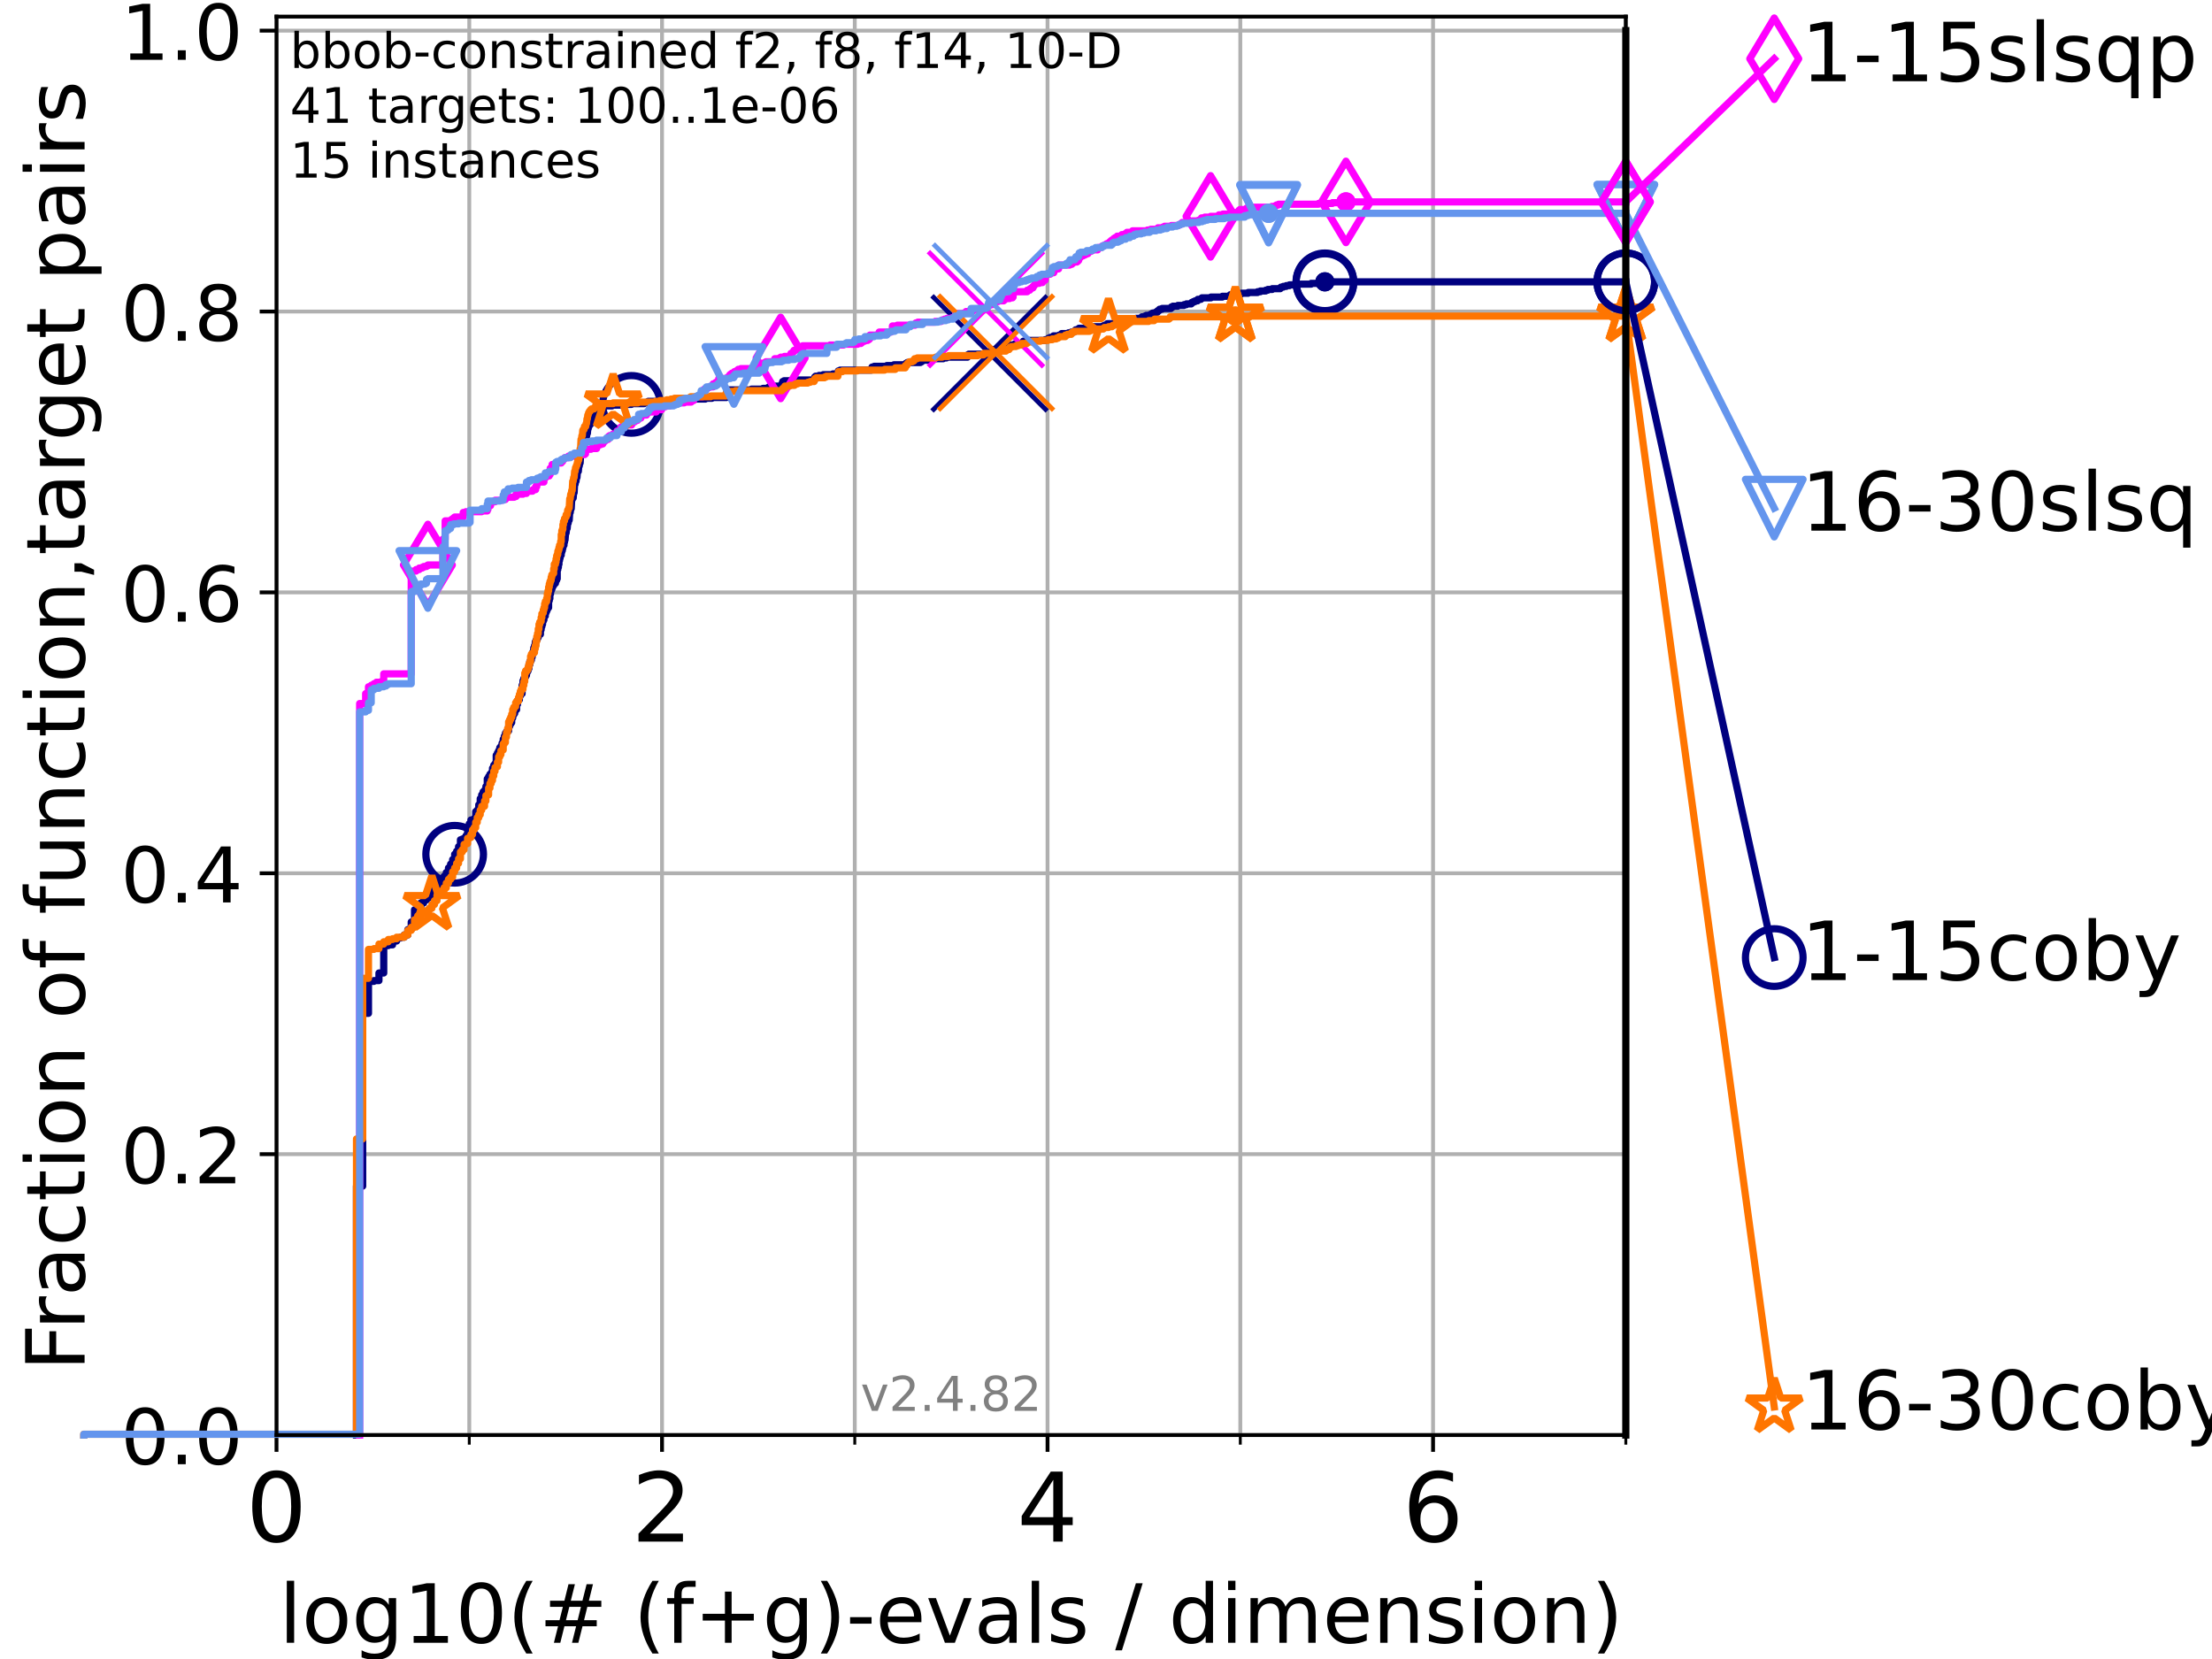<?xml version="1.0" encoding="utf-8" standalone="no"?>
<!DOCTYPE svg PUBLIC "-//W3C//DTD SVG 1.1//EN"
  "http://www.w3.org/Graphics/SVG/1.1/DTD/svg11.dtd">
<!-- Created with matplotlib (https://matplotlib.org/) -->
<svg height="345.6pt" version="1.1" viewBox="0 0 460.8 345.6" width="460.8pt" xmlns="http://www.w3.org/2000/svg" xmlns:xlink="http://www.w3.org/1999/xlink">
 <defs>
  <style type="text/css">*{stroke-linecap:butt;stroke-linejoin:round;}</style>
 </defs>
 <g id="figure_1">
  <g id="patch_1">
   <path d="M 0 345.6 
L 460.8 345.6 
L 460.8 0 
L 0 0 
z
" style="fill:#ffffff;"/>
  </g>
  <g id="axes_1">
   <g id="patch_2">
    <path d="M 57.6 298.944 
L 338.688 298.944 
L 338.688 3.456 
L 57.6 3.456 
z
" style="fill:#ffffff;"/>
   </g>
   <g id="matplotlib.axis_1">
    <g id="xtick_1">
     <g id="line2d_1">
      <path clip-path="url(#p5b2409d767)" d="M 57.6 298.944 
L 57.6 3.456 
" style="fill:none;stroke:#b0b0b0;stroke-linecap:square;stroke-width:0.8;"/>
     </g>
     <g id="line2d_2">
      <defs>
       <path d="M 0 0 
L 0 3.5 
" id="ma61513a985" style="stroke:#000000;stroke-width:0.8;"/>
      </defs>
      <g>
       <use style="stroke:#000000;stroke-width:0.8;" x="57.6" xlink:href="#ma61513a985" y="298.944"/>
      </g>
     </g>
     <g id="text_1">
      <!-- 0 -->
      <g transform="translate(51.237 321.141)scale(0.2 -0.2)">
       <defs>
        <path d="M 31.781 66.406 
Q 24.172 66.406 20.328 58.906 
Q 16.5 51.422 16.5 36.375 
Q 16.5 21.391 20.328 13.891 
Q 24.172 6.391 31.781 6.391 
Q 39.453 6.391 43.281 13.891 
Q 47.125 21.391 47.125 36.375 
Q 47.125 51.422 43.281 58.906 
Q 39.453 66.406 31.781 66.406 
z
M 31.781 74.219 
Q 44.047 74.219 50.516 64.516 
Q 56.984 54.828 56.984 36.375 
Q 56.984 17.969 50.516 8.266 
Q 44.047 -1.422 31.781 -1.422 
Q 19.531 -1.422 13.062 8.266 
Q 6.594 17.969 6.594 36.375 
Q 6.594 54.828 13.062 64.516 
Q 19.531 74.219 31.781 74.219 
z
" id="DejaVuSans-48"/>
       </defs>
       <use xlink:href="#DejaVuSans-48"/>
      </g>
     </g>
    </g>
    <g id="xtick_2">
     <g id="line2d_3">
      <path clip-path="url(#p5b2409d767)" d="M 137.911 298.944 
L 137.911 3.456 
" style="fill:none;stroke:#b0b0b0;stroke-linecap:square;stroke-width:0.8;"/>
     </g>
     <g id="line2d_4">
      <g>
       <use style="stroke:#000000;stroke-width:0.8;" x="137.911" xlink:href="#ma61513a985" y="298.944"/>
      </g>
     </g>
     <g id="text_2">
      <!-- 2 -->
      <g transform="translate(131.548 321.141)scale(0.2 -0.2)">
       <defs>
        <path d="M 19.188 8.297 
L 53.609 8.297 
L 53.609 0 
L 7.328 0 
L 7.328 8.297 
Q 12.938 14.109 22.625 23.891 
Q 32.328 33.688 34.812 36.531 
Q 39.547 41.844 41.422 45.531 
Q 43.312 49.219 43.312 52.781 
Q 43.312 58.594 39.234 62.25 
Q 35.156 65.922 28.609 65.922 
Q 23.969 65.922 18.812 64.312 
Q 13.672 62.703 7.812 59.422 
L 7.812 69.391 
Q 13.766 71.781 18.938 73 
Q 24.125 74.219 28.422 74.219 
Q 39.75 74.219 46.484 68.547 
Q 53.219 62.891 53.219 53.422 
Q 53.219 48.922 51.531 44.891 
Q 49.859 40.875 45.406 35.406 
Q 44.188 33.984 37.641 27.219 
Q 31.109 20.453 19.188 8.297 
z
" id="DejaVuSans-50"/>
       </defs>
       <use xlink:href="#DejaVuSans-50"/>
      </g>
     </g>
    </g>
    <g id="xtick_3">
     <g id="line2d_5">
      <path clip-path="url(#p5b2409d767)" d="M 218.222 298.944 
L 218.222 3.456 
" style="fill:none;stroke:#b0b0b0;stroke-linecap:square;stroke-width:0.8;"/>
     </g>
     <g id="line2d_6">
      <g>
       <use style="stroke:#000000;stroke-width:0.8;" x="218.222" xlink:href="#ma61513a985" y="298.944"/>
      </g>
     </g>
     <g id="text_3">
      <!-- 4 -->
      <g transform="translate(211.859 321.141)scale(0.2 -0.2)">
       <defs>
        <path d="M 37.797 64.312 
L 12.891 25.391 
L 37.797 25.391 
z
M 35.203 72.906 
L 47.609 72.906 
L 47.609 25.391 
L 58.016 25.391 
L 58.016 17.188 
L 47.609 17.188 
L 47.609 0 
L 37.797 0 
L 37.797 17.188 
L 4.891 17.188 
L 4.891 26.703 
z
" id="DejaVuSans-52"/>
       </defs>
       <use xlink:href="#DejaVuSans-52"/>
      </g>
     </g>
    </g>
    <g id="xtick_4">
     <g id="line2d_7">
      <path clip-path="url(#p5b2409d767)" d="M 298.533 298.944 
L 298.533 3.456 
" style="fill:none;stroke:#b0b0b0;stroke-linecap:square;stroke-width:0.8;"/>
     </g>
     <g id="line2d_8">
      <g>
       <use style="stroke:#000000;stroke-width:0.8;" x="298.533" xlink:href="#ma61513a985" y="298.944"/>
      </g>
     </g>
     <g id="text_4">
      <!-- 6 -->
      <g transform="translate(292.17 321.141)scale(0.2 -0.2)">
       <defs>
        <path d="M 33.016 40.375 
Q 26.375 40.375 22.484 35.828 
Q 18.609 31.297 18.609 23.391 
Q 18.609 15.531 22.484 10.953 
Q 26.375 6.391 33.016 6.391 
Q 39.656 6.391 43.531 10.953 
Q 47.406 15.531 47.406 23.391 
Q 47.406 31.297 43.531 35.828 
Q 39.656 40.375 33.016 40.375 
z
M 52.594 71.297 
L 52.594 62.312 
Q 48.875 64.062 45.094 64.984 
Q 41.312 65.922 37.594 65.922 
Q 27.828 65.922 22.672 59.328 
Q 17.531 52.734 16.797 39.406 
Q 19.672 43.656 24.016 45.922 
Q 28.375 48.188 33.594 48.188 
Q 44.578 48.188 50.953 41.516 
Q 57.328 34.859 57.328 23.391 
Q 57.328 12.156 50.688 5.359 
Q 44.047 -1.422 33.016 -1.422 
Q 20.359 -1.422 13.672 8.266 
Q 6.984 17.969 6.984 36.375 
Q 6.984 53.656 15.188 63.938 
Q 23.391 74.219 37.203 74.219 
Q 40.922 74.219 44.703 73.484 
Q 48.484 72.75 52.594 71.297 
z
" id="DejaVuSans-54"/>
       </defs>
       <use xlink:href="#DejaVuSans-54"/>
      </g>
     </g>
    </g>
    <g id="xtick_5">
     <g id="line2d_9">
      <path clip-path="url(#p5b2409d767)" d="M 97.755 298.944 
L 97.755 3.456 
" style="fill:none;stroke:#b0b0b0;stroke-linecap:square;stroke-width:0.8;"/>
     </g>
     <g id="line2d_10">
      <defs>
       <path d="M 0 0 
L 0 2 
" id="m710dc55f19" style="stroke:#000000;stroke-width:0.6;"/>
      </defs>
      <g>
       <use style="stroke:#000000;stroke-width:0.6;" x="97.755" xlink:href="#m710dc55f19" y="298.944"/>
      </g>
     </g>
    </g>
    <g id="xtick_6">
     <g id="line2d_11">
      <path clip-path="url(#p5b2409d767)" d="M 178.066 298.944 
L 178.066 3.456 
" style="fill:none;stroke:#b0b0b0;stroke-linecap:square;stroke-width:0.8;"/>
     </g>
     <g id="line2d_12">
      <g>
       <use style="stroke:#000000;stroke-width:0.6;" x="178.066" xlink:href="#m710dc55f19" y="298.944"/>
      </g>
     </g>
    </g>
    <g id="xtick_7">
     <g id="line2d_13">
      <path clip-path="url(#p5b2409d767)" d="M 258.377 298.944 
L 258.377 3.456 
" style="fill:none;stroke:#b0b0b0;stroke-linecap:square;stroke-width:0.8;"/>
     </g>
     <g id="line2d_14">
      <g>
       <use style="stroke:#000000;stroke-width:0.6;" x="258.377" xlink:href="#m710dc55f19" y="298.944"/>
      </g>
     </g>
    </g>
    <g id="xtick_8">
     <g id="line2d_15">
      <path clip-path="url(#p5b2409d767)" d="M 338.688 298.944 
L 338.688 3.456 
" style="fill:none;stroke:#b0b0b0;stroke-linecap:square;stroke-width:0.8;"/>
     </g>
     <g id="line2d_16">
      <g>
       <use style="stroke:#000000;stroke-width:0.6;" x="338.688" xlink:href="#m710dc55f19" y="298.944"/>
      </g>
     </g>
    </g>
    <g id="text_5">
     <!-- log10(# (f+g)-evals / dimension) -->
     <g transform="translate(58.145 342.218)scale(0.17 -0.17)">
      <defs>
       <path d="M 9.422 75.984 
L 18.406 75.984 
L 18.406 0 
L 9.422 0 
z
" id="DejaVuSans-108"/>
       <path d="M 30.609 48.391 
Q 23.391 48.391 19.188 42.75 
Q 14.984 37.109 14.984 27.297 
Q 14.984 17.484 19.156 11.844 
Q 23.344 6.203 30.609 6.203 
Q 37.797 6.203 41.984 11.859 
Q 46.188 17.531 46.188 27.297 
Q 46.188 37.016 41.984 42.703 
Q 37.797 48.391 30.609 48.391 
z
M 30.609 56 
Q 42.328 56 49.016 48.375 
Q 55.719 40.766 55.719 27.297 
Q 55.719 13.875 49.016 6.219 
Q 42.328 -1.422 30.609 -1.422 
Q 18.844 -1.422 12.172 6.219 
Q 5.516 13.875 5.516 27.297 
Q 5.516 40.766 12.172 48.375 
Q 18.844 56 30.609 56 
z
" id="DejaVuSans-111"/>
       <path d="M 45.406 27.984 
Q 45.406 37.75 41.375 43.109 
Q 37.359 48.484 30.078 48.484 
Q 22.859 48.484 18.828 43.109 
Q 14.797 37.75 14.797 27.984 
Q 14.797 18.266 18.828 12.891 
Q 22.859 7.516 30.078 7.516 
Q 37.359 7.516 41.375 12.891 
Q 45.406 18.266 45.406 27.984 
z
M 54.391 6.781 
Q 54.391 -7.172 48.188 -13.984 
Q 42 -20.797 29.203 -20.797 
Q 24.469 -20.797 20.266 -20.094 
Q 16.062 -19.391 12.109 -17.922 
L 12.109 -9.188 
Q 16.062 -11.328 19.922 -12.344 
Q 23.781 -13.375 27.781 -13.375 
Q 36.625 -13.375 41.016 -8.766 
Q 45.406 -4.156 45.406 5.172 
L 45.406 9.625 
Q 42.625 4.781 38.281 2.391 
Q 33.938 0 27.875 0 
Q 17.828 0 11.672 7.656 
Q 5.516 15.328 5.516 27.984 
Q 5.516 40.672 11.672 48.328 
Q 17.828 56 27.875 56 
Q 33.938 56 38.281 53.609 
Q 42.625 51.219 45.406 46.391 
L 45.406 54.688 
L 54.391 54.688 
z
" id="DejaVuSans-103"/>
       <path d="M 12.406 8.297 
L 28.516 8.297 
L 28.516 63.922 
L 10.984 60.406 
L 10.984 69.391 
L 28.422 72.906 
L 38.281 72.906 
L 38.281 8.297 
L 54.391 8.297 
L 54.391 0 
L 12.406 0 
z
" id="DejaVuSans-49"/>
       <path d="M 31 75.875 
Q 24.469 64.656 21.281 53.656 
Q 18.109 42.672 18.109 31.391 
Q 18.109 20.125 21.312 9.062 
Q 24.516 -2 31 -13.188 
L 23.188 -13.188 
Q 15.875 -1.703 12.234 9.375 
Q 8.594 20.453 8.594 31.391 
Q 8.594 42.281 12.203 53.312 
Q 15.828 64.359 23.188 75.875 
z
" id="DejaVuSans-40"/>
       <path d="M 51.125 44 
L 36.922 44 
L 32.812 27.688 
L 47.125 27.688 
z
M 43.797 71.781 
L 38.719 51.516 
L 52.984 51.516 
L 58.109 71.781 
L 65.922 71.781 
L 60.891 51.516 
L 76.125 51.516 
L 76.125 44 
L 58.984 44 
L 54.984 27.688 
L 70.516 27.688 
L 70.516 20.219 
L 53.078 20.219 
L 48 0 
L 40.188 0 
L 45.219 20.219 
L 30.906 20.219 
L 25.875 0 
L 18.016 0 
L 23.094 20.219 
L 7.719 20.219 
L 7.719 27.688 
L 24.906 27.688 
L 29 44 
L 13.281 44 
L 13.281 51.516 
L 30.906 51.516 
L 35.891 71.781 
z
" id="DejaVuSans-35"/>
       <path id="DejaVuSans-32"/>
       <path d="M 37.109 75.984 
L 37.109 68.5 
L 28.516 68.5 
Q 23.688 68.5 21.797 66.547 
Q 19.922 64.594 19.922 59.516 
L 19.922 54.688 
L 34.719 54.688 
L 34.719 47.703 
L 19.922 47.703 
L 19.922 0 
L 10.891 0 
L 10.891 47.703 
L 2.297 47.703 
L 2.297 54.688 
L 10.891 54.688 
L 10.891 58.5 
Q 10.891 67.625 15.141 71.797 
Q 19.391 75.984 28.609 75.984 
z
" id="DejaVuSans-102"/>
       <path d="M 46 62.703 
L 46 35.5 
L 73.188 35.5 
L 73.188 27.203 
L 46 27.203 
L 46 0 
L 37.797 0 
L 37.797 27.203 
L 10.594 27.203 
L 10.594 35.5 
L 37.797 35.5 
L 37.797 62.703 
z
" id="DejaVuSans-43"/>
       <path d="M 8.016 75.875 
L 15.828 75.875 
Q 23.141 64.359 26.781 53.312 
Q 30.422 42.281 30.422 31.391 
Q 30.422 20.453 26.781 9.375 
Q 23.141 -1.703 15.828 -13.188 
L 8.016 -13.188 
Q 14.5 -2 17.703 9.062 
Q 20.906 20.125 20.906 31.391 
Q 20.906 42.672 17.703 53.656 
Q 14.5 64.656 8.016 75.875 
z
" id="DejaVuSans-41"/>
       <path d="M 4.891 31.391 
L 31.203 31.391 
L 31.203 23.391 
L 4.891 23.391 
z
" id="DejaVuSans-45"/>
       <path d="M 56.203 29.594 
L 56.203 25.203 
L 14.891 25.203 
Q 15.484 15.922 20.484 11.062 
Q 25.484 6.203 34.422 6.203 
Q 39.594 6.203 44.453 7.469 
Q 49.312 8.734 54.109 11.281 
L 54.109 2.781 
Q 49.266 0.734 44.188 -0.344 
Q 39.109 -1.422 33.891 -1.422 
Q 20.797 -1.422 13.156 6.188 
Q 5.516 13.812 5.516 26.812 
Q 5.516 40.234 12.766 48.109 
Q 20.016 56 32.328 56 
Q 43.359 56 49.781 48.891 
Q 56.203 41.797 56.203 29.594 
z
M 47.219 32.234 
Q 47.125 39.594 43.094 43.984 
Q 39.062 48.391 32.422 48.391 
Q 24.906 48.391 20.391 44.141 
Q 15.875 39.891 15.188 32.172 
z
" id="DejaVuSans-101"/>
       <path d="M 2.984 54.688 
L 12.5 54.688 
L 29.594 8.797 
L 46.688 54.688 
L 56.203 54.688 
L 35.688 0 
L 23.484 0 
z
" id="DejaVuSans-118"/>
       <path d="M 34.281 27.484 
Q 23.391 27.484 19.188 25 
Q 14.984 22.516 14.984 16.5 
Q 14.984 11.719 18.141 8.906 
Q 21.297 6.109 26.703 6.109 
Q 34.188 6.109 38.703 11.406 
Q 43.219 16.703 43.219 25.484 
L 43.219 27.484 
z
M 52.203 31.203 
L 52.203 0 
L 43.219 0 
L 43.219 8.297 
Q 40.141 3.328 35.547 0.953 
Q 30.953 -1.422 24.312 -1.422 
Q 15.922 -1.422 10.953 3.297 
Q 6 8.016 6 15.922 
Q 6 25.141 12.172 29.828 
Q 18.359 34.516 30.609 34.516 
L 43.219 34.516 
L 43.219 35.406 
Q 43.219 41.609 39.141 45 
Q 35.062 48.391 27.688 48.391 
Q 23 48.391 18.547 47.266 
Q 14.109 46.141 10.016 43.891 
L 10.016 52.203 
Q 14.938 54.109 19.578 55.047 
Q 24.219 56 28.609 56 
Q 40.484 56 46.344 49.844 
Q 52.203 43.703 52.203 31.203 
z
" id="DejaVuSans-97"/>
       <path d="M 44.281 53.078 
L 44.281 44.578 
Q 40.484 46.531 36.375 47.5 
Q 32.281 48.484 27.875 48.484 
Q 21.188 48.484 17.844 46.438 
Q 14.5 44.391 14.5 40.281 
Q 14.5 37.156 16.891 35.375 
Q 19.281 33.594 26.516 31.984 
L 29.594 31.297 
Q 39.156 29.25 43.188 25.516 
Q 47.219 21.781 47.219 15.094 
Q 47.219 7.469 41.188 3.016 
Q 35.156 -1.422 24.609 -1.422 
Q 20.219 -1.422 15.453 -0.562 
Q 10.688 0.297 5.422 2 
L 5.422 11.281 
Q 10.406 8.688 15.234 7.391 
Q 20.062 6.109 24.812 6.109 
Q 31.156 6.109 34.562 8.281 
Q 37.984 10.453 37.984 14.406 
Q 37.984 18.062 35.516 20.016 
Q 33.062 21.969 24.703 23.781 
L 21.578 24.516 
Q 13.234 26.266 9.516 29.906 
Q 5.812 33.547 5.812 39.891 
Q 5.812 47.609 11.281 51.797 
Q 16.75 56 26.812 56 
Q 31.781 56 36.172 55.266 
Q 40.578 54.547 44.281 53.078 
z
" id="DejaVuSans-115"/>
       <path d="M 25.391 72.906 
L 33.688 72.906 
L 8.297 -9.281 
L 0 -9.281 
z
" id="DejaVuSans-47"/>
       <path d="M 45.406 46.391 
L 45.406 75.984 
L 54.391 75.984 
L 54.391 0 
L 45.406 0 
L 45.406 8.203 
Q 42.578 3.328 38.25 0.953 
Q 33.938 -1.422 27.875 -1.422 
Q 17.969 -1.422 11.734 6.484 
Q 5.516 14.406 5.516 27.297 
Q 5.516 40.188 11.734 48.094 
Q 17.969 56 27.875 56 
Q 33.938 56 38.25 53.625 
Q 42.578 51.266 45.406 46.391 
z
M 14.797 27.297 
Q 14.797 17.391 18.875 11.75 
Q 22.953 6.109 30.078 6.109 
Q 37.203 6.109 41.297 11.75 
Q 45.406 17.391 45.406 27.297 
Q 45.406 37.203 41.297 42.844 
Q 37.203 48.484 30.078 48.484 
Q 22.953 48.484 18.875 42.844 
Q 14.797 37.203 14.797 27.297 
z
" id="DejaVuSans-100"/>
       <path d="M 9.422 54.688 
L 18.406 54.688 
L 18.406 0 
L 9.422 0 
z
M 9.422 75.984 
L 18.406 75.984 
L 18.406 64.594 
L 9.422 64.594 
z
" id="DejaVuSans-105"/>
       <path d="M 52 44.188 
Q 55.375 50.25 60.062 53.125 
Q 64.75 56 71.094 56 
Q 79.641 56 84.281 50.016 
Q 88.922 44.047 88.922 33.016 
L 88.922 0 
L 79.891 0 
L 79.891 32.719 
Q 79.891 40.578 77.094 44.375 
Q 74.312 48.188 68.609 48.188 
Q 61.625 48.188 57.562 43.547 
Q 53.516 38.922 53.516 30.906 
L 53.516 0 
L 44.484 0 
L 44.484 32.719 
Q 44.484 40.625 41.703 44.406 
Q 38.922 48.188 33.109 48.188 
Q 26.219 48.188 22.156 43.531 
Q 18.109 38.875 18.109 30.906 
L 18.109 0 
L 9.078 0 
L 9.078 54.688 
L 18.109 54.688 
L 18.109 46.188 
Q 21.188 51.219 25.484 53.609 
Q 29.781 56 35.688 56 
Q 41.656 56 45.828 52.969 
Q 50 49.953 52 44.188 
z
" id="DejaVuSans-109"/>
       <path d="M 54.891 33.016 
L 54.891 0 
L 45.906 0 
L 45.906 32.719 
Q 45.906 40.484 42.875 44.328 
Q 39.844 48.188 33.797 48.188 
Q 26.516 48.188 22.312 43.547 
Q 18.109 38.922 18.109 30.906 
L 18.109 0 
L 9.078 0 
L 9.078 54.688 
L 18.109 54.688 
L 18.109 46.188 
Q 21.344 51.125 25.703 53.562 
Q 30.078 56 35.797 56 
Q 45.219 56 50.047 50.172 
Q 54.891 44.344 54.891 33.016 
z
" id="DejaVuSans-110"/>
      </defs>
      <use xlink:href="#DejaVuSans-108"/>
      <use x="27.783" xlink:href="#DejaVuSans-111"/>
      <use x="88.965" xlink:href="#DejaVuSans-103"/>
      <use x="152.441" xlink:href="#DejaVuSans-49"/>
      <use x="216.064" xlink:href="#DejaVuSans-48"/>
      <use x="279.688" xlink:href="#DejaVuSans-40"/>
      <use x="318.701" xlink:href="#DejaVuSans-35"/>
      <use x="402.49" xlink:href="#DejaVuSans-32"/>
      <use x="434.277" xlink:href="#DejaVuSans-40"/>
      <use x="473.291" xlink:href="#DejaVuSans-102"/>
      <use x="508.496" xlink:href="#DejaVuSans-43"/>
      <use x="592.285" xlink:href="#DejaVuSans-103"/>
      <use x="655.762" xlink:href="#DejaVuSans-41"/>
      <use x="694.775" xlink:href="#DejaVuSans-45"/>
      <use x="730.859" xlink:href="#DejaVuSans-101"/>
      <use x="792.383" xlink:href="#DejaVuSans-118"/>
      <use x="851.562" xlink:href="#DejaVuSans-97"/>
      <use x="912.842" xlink:href="#DejaVuSans-108"/>
      <use x="940.625" xlink:href="#DejaVuSans-115"/>
      <use x="992.725" xlink:href="#DejaVuSans-32"/>
      <use x="1024.512" xlink:href="#DejaVuSans-47"/>
      <use x="1058.203" xlink:href="#DejaVuSans-32"/>
      <use x="1089.99" xlink:href="#DejaVuSans-100"/>
      <use x="1153.467" xlink:href="#DejaVuSans-105"/>
      <use x="1181.25" xlink:href="#DejaVuSans-109"/>
      <use x="1278.662" xlink:href="#DejaVuSans-101"/>
      <use x="1340.186" xlink:href="#DejaVuSans-110"/>
      <use x="1403.564" xlink:href="#DejaVuSans-115"/>
      <use x="1455.664" xlink:href="#DejaVuSans-105"/>
      <use x="1483.447" xlink:href="#DejaVuSans-111"/>
      <use x="1544.629" xlink:href="#DejaVuSans-110"/>
      <use x="1608.008" xlink:href="#DejaVuSans-41"/>
     </g>
    </g>
   </g>
   <g id="matplotlib.axis_2">
    <g id="ytick_1">
     <g id="line2d_17">
      <path clip-path="url(#p5b2409d767)" d="M 57.6 298.944 
L 338.688 298.944 
" style="fill:none;stroke:#b0b0b0;stroke-linecap:square;stroke-width:0.8;"/>
     </g>
     <g id="line2d_18">
      <defs>
       <path d="M 0 0 
L -3.5 0 
" id="mf64c7218a5" style="stroke:#000000;stroke-width:0.8;"/>
      </defs>
      <g>
       <use style="stroke:#000000;stroke-width:0.8;" x="57.6" xlink:href="#mf64c7218a5" y="298.944"/>
      </g>
     </g>
     <g id="text_6">
      <!-- 0.0 -->
      <g transform="translate(25.155 305.023)scale(0.16 -0.16)">
       <defs>
        <path d="M 10.688 12.406 
L 21 12.406 
L 21 0 
L 10.688 0 
z
" id="DejaVuSans-46"/>
       </defs>
       <use xlink:href="#DejaVuSans-48"/>
       <use x="63.623" xlink:href="#DejaVuSans-46"/>
       <use x="95.41" xlink:href="#DejaVuSans-48"/>
      </g>
     </g>
    </g>
    <g id="ytick_2">
     <g id="line2d_19">
      <path clip-path="url(#p5b2409d767)" d="M 57.6 240.432 
L 338.688 240.432 
" style="fill:none;stroke:#b0b0b0;stroke-linecap:square;stroke-width:0.8;"/>
     </g>
     <g id="line2d_20">
      <g>
       <use style="stroke:#000000;stroke-width:0.8;" x="57.6" xlink:href="#mf64c7218a5" y="240.432"/>
      </g>
     </g>
     <g id="text_7">
      <!-- 0.2 -->
      <g transform="translate(25.155 246.51)scale(0.16 -0.16)">
       <use xlink:href="#DejaVuSans-48"/>
       <use x="63.623" xlink:href="#DejaVuSans-46"/>
       <use x="95.41" xlink:href="#DejaVuSans-50"/>
      </g>
     </g>
    </g>
    <g id="ytick_3">
     <g id="line2d_21">
      <path clip-path="url(#p5b2409d767)" d="M 57.6 181.919 
L 338.688 181.919 
" style="fill:none;stroke:#b0b0b0;stroke-linecap:square;stroke-width:0.8;"/>
     </g>
     <g id="line2d_22">
      <g>
       <use style="stroke:#000000;stroke-width:0.8;" x="57.6" xlink:href="#mf64c7218a5" y="181.919"/>
      </g>
     </g>
     <g id="text_8">
      <!-- 0.4 -->
      <g transform="translate(25.155 187.998)scale(0.16 -0.16)">
       <use xlink:href="#DejaVuSans-48"/>
       <use x="63.623" xlink:href="#DejaVuSans-46"/>
       <use x="95.41" xlink:href="#DejaVuSans-52"/>
      </g>
     </g>
    </g>
    <g id="ytick_4">
     <g id="line2d_23">
      <path clip-path="url(#p5b2409d767)" d="M 57.6 123.407 
L 338.688 123.407 
" style="fill:none;stroke:#b0b0b0;stroke-linecap:square;stroke-width:0.8;"/>
     </g>
     <g id="line2d_24">
      <g>
       <use style="stroke:#000000;stroke-width:0.8;" x="57.6" xlink:href="#mf64c7218a5" y="123.407"/>
      </g>
     </g>
     <g id="text_9">
      <!-- 0.6 -->
      <g transform="translate(25.155 129.485)scale(0.16 -0.16)">
       <use xlink:href="#DejaVuSans-48"/>
       <use x="63.623" xlink:href="#DejaVuSans-46"/>
       <use x="95.41" xlink:href="#DejaVuSans-54"/>
      </g>
     </g>
    </g>
    <g id="ytick_5">
     <g id="line2d_25">
      <path clip-path="url(#p5b2409d767)" d="M 57.6 64.894 
L 338.688 64.894 
" style="fill:none;stroke:#b0b0b0;stroke-linecap:square;stroke-width:0.8;"/>
     </g>
     <g id="line2d_26">
      <g>
       <use style="stroke:#000000;stroke-width:0.8;" x="57.6" xlink:href="#mf64c7218a5" y="64.894"/>
      </g>
     </g>
     <g id="text_10">
      <!-- 0.8 -->
      <g transform="translate(25.155 70.973)scale(0.16 -0.16)">
       <defs>
        <path d="M 31.781 34.625 
Q 24.75 34.625 20.719 30.859 
Q 16.703 27.094 16.703 20.516 
Q 16.703 13.922 20.719 10.156 
Q 24.75 6.391 31.781 6.391 
Q 38.812 6.391 42.859 10.172 
Q 46.922 13.969 46.922 20.516 
Q 46.922 27.094 42.891 30.859 
Q 38.875 34.625 31.781 34.625 
z
M 21.922 38.812 
Q 15.578 40.375 12.031 44.719 
Q 8.5 49.078 8.5 55.328 
Q 8.5 64.062 14.719 69.141 
Q 20.953 74.219 31.781 74.219 
Q 42.672 74.219 48.875 69.141 
Q 55.078 64.062 55.078 55.328 
Q 55.078 49.078 51.531 44.719 
Q 48 40.375 41.703 38.812 
Q 48.828 37.156 52.797 32.312 
Q 56.781 27.484 56.781 20.516 
Q 56.781 9.906 50.312 4.234 
Q 43.844 -1.422 31.781 -1.422 
Q 19.734 -1.422 13.25 4.234 
Q 6.781 9.906 6.781 20.516 
Q 6.781 27.484 10.781 32.312 
Q 14.797 37.156 21.922 38.812 
z
M 18.312 54.391 
Q 18.312 48.734 21.844 45.562 
Q 25.391 42.391 31.781 42.391 
Q 38.141 42.391 41.719 45.562 
Q 45.312 48.734 45.312 54.391 
Q 45.312 60.062 41.719 63.234 
Q 38.141 66.406 31.781 66.406 
Q 25.391 66.406 21.844 63.234 
Q 18.312 60.062 18.312 54.391 
z
" id="DejaVuSans-56"/>
       </defs>
       <use xlink:href="#DejaVuSans-48"/>
       <use x="63.623" xlink:href="#DejaVuSans-46"/>
       <use x="95.41" xlink:href="#DejaVuSans-56"/>
      </g>
     </g>
    </g>
    <g id="ytick_6">
     <g id="line2d_27">
      <path clip-path="url(#p5b2409d767)" d="M 57.6 6.382 
L 338.688 6.382 
" style="fill:none;stroke:#b0b0b0;stroke-linecap:square;stroke-width:0.8;"/>
     </g>
     <g id="line2d_28">
      <g>
       <use style="stroke:#000000;stroke-width:0.8;" x="57.6" xlink:href="#mf64c7218a5" y="6.382"/>
      </g>
     </g>
     <g id="text_11">
      <!-- 1.0 -->
      <g transform="translate(25.155 12.46)scale(0.16 -0.16)">
       <use xlink:href="#DejaVuSans-49"/>
       <use x="63.623" xlink:href="#DejaVuSans-46"/>
       <use x="95.41" xlink:href="#DejaVuSans-48"/>
      </g>
     </g>
    </g>
    <g id="text_12">
     <!-- Fraction of function,target pairs -->
     <g transform="translate(17.62 285.585)rotate(-90)scale(0.17 -0.17)">
      <defs>
       <path d="M 9.812 72.906 
L 51.703 72.906 
L 51.703 64.594 
L 19.672 64.594 
L 19.672 43.109 
L 48.578 43.109 
L 48.578 34.812 
L 19.672 34.812 
L 19.672 0 
L 9.812 0 
z
" id="DejaVuSans-70"/>
       <path d="M 41.109 46.297 
Q 39.594 47.172 37.812 47.578 
Q 36.031 48 33.891 48 
Q 26.266 48 22.188 43.047 
Q 18.109 38.094 18.109 28.812 
L 18.109 0 
L 9.078 0 
L 9.078 54.688 
L 18.109 54.688 
L 18.109 46.188 
Q 20.953 51.172 25.484 53.578 
Q 30.031 56 36.531 56 
Q 37.453 56 38.578 55.875 
Q 39.703 55.766 41.062 55.516 
z
" id="DejaVuSans-114"/>
       <path d="M 48.781 52.594 
L 48.781 44.188 
Q 44.969 46.297 41.141 47.344 
Q 37.312 48.391 33.406 48.391 
Q 24.656 48.391 19.812 42.844 
Q 14.984 37.312 14.984 27.297 
Q 14.984 17.281 19.812 11.734 
Q 24.656 6.203 33.406 6.203 
Q 37.312 6.203 41.141 7.25 
Q 44.969 8.297 48.781 10.406 
L 48.781 2.094 
Q 45.016 0.344 40.984 -0.531 
Q 36.969 -1.422 32.422 -1.422 
Q 20.062 -1.422 12.781 6.344 
Q 5.516 14.109 5.516 27.297 
Q 5.516 40.672 12.859 48.328 
Q 20.219 56 33.016 56 
Q 37.156 56 41.109 55.141 
Q 45.062 54.297 48.781 52.594 
z
" id="DejaVuSans-99"/>
       <path d="M 18.312 70.219 
L 18.312 54.688 
L 36.812 54.688 
L 36.812 47.703 
L 18.312 47.703 
L 18.312 18.016 
Q 18.312 11.328 20.141 9.422 
Q 21.969 7.516 27.594 7.516 
L 36.812 7.516 
L 36.812 0 
L 27.594 0 
Q 17.188 0 13.234 3.875 
Q 9.281 7.766 9.281 18.016 
L 9.281 47.703 
L 2.688 47.703 
L 2.688 54.688 
L 9.281 54.688 
L 9.281 70.219 
z
" id="DejaVuSans-116"/>
       <path d="M 8.5 21.578 
L 8.5 54.688 
L 17.484 54.688 
L 17.484 21.922 
Q 17.484 14.156 20.5 10.266 
Q 23.531 6.391 29.594 6.391 
Q 36.859 6.391 41.078 11.031 
Q 45.312 15.672 45.312 23.688 
L 45.312 54.688 
L 54.297 54.688 
L 54.297 0 
L 45.312 0 
L 45.312 8.406 
Q 42.047 3.422 37.719 1 
Q 33.406 -1.422 27.688 -1.422 
Q 18.266 -1.422 13.375 4.438 
Q 8.5 10.297 8.5 21.578 
z
M 31.109 56 
z
" id="DejaVuSans-117"/>
       <path d="M 11.719 12.406 
L 22.016 12.406 
L 22.016 4 
L 14.016 -11.625 
L 7.719 -11.625 
L 11.719 4 
z
" id="DejaVuSans-44"/>
       <path d="M 18.109 8.203 
L 18.109 -20.797 
L 9.078 -20.797 
L 9.078 54.688 
L 18.109 54.688 
L 18.109 46.391 
Q 20.953 51.266 25.266 53.625 
Q 29.594 56 35.594 56 
Q 45.562 56 51.781 48.094 
Q 58.016 40.188 58.016 27.297 
Q 58.016 14.406 51.781 6.484 
Q 45.562 -1.422 35.594 -1.422 
Q 29.594 -1.422 25.266 0.953 
Q 20.953 3.328 18.109 8.203 
z
M 48.688 27.297 
Q 48.688 37.203 44.609 42.844 
Q 40.531 48.484 33.406 48.484 
Q 26.266 48.484 22.188 42.844 
Q 18.109 37.203 18.109 27.297 
Q 18.109 17.391 22.188 11.75 
Q 26.266 6.109 33.406 6.109 
Q 40.531 6.109 44.609 11.75 
Q 48.688 17.391 48.688 27.297 
z
" id="DejaVuSans-112"/>
      </defs>
      <use xlink:href="#DejaVuSans-70"/>
      <use x="50.27" xlink:href="#DejaVuSans-114"/>
      <use x="91.383" xlink:href="#DejaVuSans-97"/>
      <use x="152.662" xlink:href="#DejaVuSans-99"/>
      <use x="207.643" xlink:href="#DejaVuSans-116"/>
      <use x="246.852" xlink:href="#DejaVuSans-105"/>
      <use x="274.635" xlink:href="#DejaVuSans-111"/>
      <use x="335.816" xlink:href="#DejaVuSans-110"/>
      <use x="399.195" xlink:href="#DejaVuSans-32"/>
      <use x="430.982" xlink:href="#DejaVuSans-111"/>
      <use x="492.164" xlink:href="#DejaVuSans-102"/>
      <use x="527.369" xlink:href="#DejaVuSans-32"/>
      <use x="559.156" xlink:href="#DejaVuSans-102"/>
      <use x="594.361" xlink:href="#DejaVuSans-117"/>
      <use x="657.74" xlink:href="#DejaVuSans-110"/>
      <use x="721.119" xlink:href="#DejaVuSans-99"/>
      <use x="776.1" xlink:href="#DejaVuSans-116"/>
      <use x="815.309" xlink:href="#DejaVuSans-105"/>
      <use x="843.092" xlink:href="#DejaVuSans-111"/>
      <use x="904.273" xlink:href="#DejaVuSans-110"/>
      <use x="967.652" xlink:href="#DejaVuSans-44"/>
      <use x="999.439" xlink:href="#DejaVuSans-116"/>
      <use x="1038.648" xlink:href="#DejaVuSans-97"/>
      <use x="1099.928" xlink:href="#DejaVuSans-114"/>
      <use x="1139.291" xlink:href="#DejaVuSans-103"/>
      <use x="1202.768" xlink:href="#DejaVuSans-101"/>
      <use x="1264.291" xlink:href="#DejaVuSans-116"/>
      <use x="1303.5" xlink:href="#DejaVuSans-32"/>
      <use x="1335.287" xlink:href="#DejaVuSans-112"/>
      <use x="1398.764" xlink:href="#DejaVuSans-97"/>
      <use x="1460.043" xlink:href="#DejaVuSans-105"/>
      <use x="1487.826" xlink:href="#DejaVuSans-114"/>
      <use x="1528.939" xlink:href="#DejaVuSans-115"/>
     </g>
    </g>
   </g>
   <g id="line2d_29">
    <defs>
     <path d="M 0 1.5 
C 0.398 1.5 0.779 1.342 1.061 1.061 
C 1.342 0.779 1.5 0.398 1.5 0 
C 1.5 -0.398 1.342 -0.779 1.061 -1.061 
C 0.779 -1.342 0.398 -1.5 0 -1.5 
C -0.398 -1.5 -0.779 -1.342 -1.061 -1.061 
C -1.342 -0.779 -1.5 -0.398 -1.5 0 
C -1.5 0.398 -1.342 0.779 -1.061 1.061 
C -0.779 1.342 -0.398 1.5 0 1.5 
z
" id="ma76e187c35" style="stroke:#000080;"/>
    </defs>
    <g>
     <use style="fill:#000080;stroke:#000080;" x="275.997" xlink:href="#ma76e187c35" y="58.71"/>
     <use style="fill:#000080;stroke:#000080;" x="275.997" xlink:href="#ma76e187c35" y="58.71"/>
    </g>
   </g>
   <g id="line2d_30">
    <path d="M 74.263 298.944 
L 74.263 247.091 
L 75.556 247.091 
L 75.556 211.096 
L 76.759 211.096 
L 76.759 204.436 
L 77.885 204.436 
L 77.885 204.277 
L 78.942 204.277 
L 78.942 202.692 
L 79.939 202.692 
L 79.939 196.983 
L 80.881 196.983 
L 80.881 196.825 
L 81.776 196.825 
L 81.776 196.032 
L 82.627 196.032 
L 82.627 195.398 
L 83.438 195.398 
L 83.438 195.239 
L 84.213 195.239 
L 84.213 194.763 
L 84.956 194.763 
L 84.956 193.653 
L 85.667 193.653 
L 85.667 192.068 
L 86.351 192.068 
L 86.351 189.53 
L 87.01 189.53 
L 87.01 189.372 
L 87.644 189.372 
L 87.644 188.103 
L 88.256 188.103 
L 88.256 187.469 
L 88.847 187.469 
L 88.847 186.993 
L 89.419 186.993 
L 89.419 186.676 
L 89.973 186.676 
L 89.973 185.408 
L 90.509 185.408 
L 90.509 185.249 
L 91.03 185.249 
L 91.03 184.932 
L 91.535 184.932 
L 91.535 183.822 
L 92.504 183.822 
L 92.504 182.553 
L 92.969 182.553 
L 92.969 181.76 
L 93.422 181.76 
L 93.422 180.809 
L 93.864 180.809 
L 93.864 180.016 
L 94.295 180.016 
L 94.295 179.065 
L 94.715 179.065 
L 94.715 177.955 
L 95.125 177.955 
L 95.125 177.321 
L 95.526 177.321 
L 95.526 176.369 
L 95.918 176.369 
L 95.918 174.942 
L 96.301 174.942 
L 96.301 174.783 
L 96.676 174.783 
L 96.676 174.625 
L 97.044 174.625 
L 97.044 174.149 
L 97.403 174.149 
L 97.403 173.356 
L 97.755 173.356 
L 97.755 171.612 
L 98.101 171.612 
L 98.101 170.819 
L 98.772 170.819 
L 98.772 170.502 
L 99.098 170.502 
L 99.098 169.075 
L 99.418 169.075 
L 99.418 168.758 
L 99.732 168.758 
L 99.732 167.648 
L 100.04 167.648 
L 100.04 166.379 
L 100.344 166.379 
L 100.344 165.586 
L 100.642 165.586 
L 100.642 164.952 
L 100.935 164.952 
L 100.935 164.635 
L 101.223 164.635 
L 101.223 163.842 
L 101.507 163.842 
L 101.507 162.256 
L 101.786 162.256 
L 101.786 161.781 
L 102.06 161.781 
L 102.06 161.305 
L 102.331 161.305 
L 102.331 160.988 
L 102.597 160.988 
L 102.597 160.036 
L 102.859 160.036 
L 102.859 159.402 
L 103.118 159.402 
L 103.118 159.085 
L 103.372 159.085 
L 103.372 157.341 
L 103.623 157.341 
L 103.623 156.865 
L 103.871 156.865 
L 103.871 156.389 
L 104.115 156.389 
L 104.115 155.755 
L 104.355 155.755 
L 104.355 155.438 
L 104.592 155.438 
L 104.592 154.804 
L 104.826 154.804 
L 104.826 154.011 
L 105.057 154.011 
L 105.057 153.376 
L 105.285 153.376 
L 105.285 152.742 
L 105.51 152.742 
L 105.51 152.425 
L 105.733 152.425 
L 105.733 152.266 
L 105.952 152.266 
L 105.952 151.315 
L 106.169 151.315 
L 106.169 150.839 
L 106.383 150.839 
L 106.383 150.522 
L 106.594 150.522 
L 106.594 149.571 
L 106.803 149.571 
L 106.803 148.936 
L 107.009 148.936 
L 107.009 148.619 
L 107.213 148.619 
L 107.213 147.985 
L 107.415 147.985 
L 107.415 147.826 
L 107.614 147.826 
L 107.614 146.716 
L 107.811 146.716 
L 107.811 145.924 
L 108.006 145.924 
L 108.006 145.765 
L 108.199 145.765 
L 108.199 144.972 
L 108.389 144.972 
L 108.389 144.655 
L 108.578 144.655 
L 108.578 144.496 
L 108.764 144.496 
L 108.764 142.752 
L 108.949 142.752 
L 108.949 141.801 
L 109.132 141.801 
L 109.132 141.325 
L 109.312 141.325 
L 109.312 141.008 
L 109.491 141.008 
L 109.491 140.691 
L 109.668 140.691 
L 109.668 140.056 
L 109.843 140.056 
L 109.843 139.739 
L 110.017 139.739 
L 110.017 139.264 
L 110.189 139.264 
L 110.189 138.471 
L 110.359 138.471 
L 110.359 137.836 
L 110.527 137.836 
L 110.527 137.519 
L 110.694 137.519 
L 110.694 136.885 
L 110.86 136.885 
L 110.86 136.251 
L 111.023 136.251 
L 111.023 135.775 
L 111.186 135.775 
L 111.186 134.982 
L 111.346 134.982 
L 111.346 134.507 
L 111.506 134.507 
L 111.506 133.714 
L 111.663 133.714 
L 111.663 133.397 
L 111.82 133.397 
L 111.82 133.079 
L 111.975 133.079 
L 111.975 132.762 
L 112.128 132.762 
L 112.128 132.287 
L 112.281 132.287 
L 112.281 132.128 
L 112.581 132.128 
L 112.581 131.177 
L 112.73 131.177 
L 112.73 130.542 
L 112.877 130.542 
L 112.877 130.067 
L 113.023 130.067 
L 113.023 129.432 
L 113.168 129.432 
L 113.168 129.115 
L 113.311 129.115 
L 113.311 128.481 
L 113.454 128.481 
L 113.454 128.322 
L 113.595 128.322 
L 113.595 127.688 
L 113.735 127.688 
L 113.735 127.371 
L 113.874 127.371 
L 113.874 127.054 
L 114.012 127.054 
L 114.012 126.737 
L 114.148 126.737 
L 114.148 126.578 
L 114.284 126.578 
L 114.284 125.151 
L 114.419 125.151 
L 114.419 124.675 
L 114.552 124.675 
L 114.552 123.724 
L 114.685 123.724 
L 114.685 123.089 
L 114.817 123.089 
L 114.817 122.772 
L 114.947 122.772 
L 114.947 122.455 
L 115.077 122.455 
L 115.077 122.138 
L 115.206 122.138 
L 115.206 121.979 
L 115.333 121.979 
L 115.333 121.504 
L 115.711 121.504 
L 115.711 121.028 
L 115.835 121.028 
L 115.835 120.869 
L 115.959 120.869 
L 115.959 120.552 
L 116.081 120.552 
L 116.081 118.649 
L 116.203 118.649 
L 116.203 118.174 
L 116.323 118.174 
L 116.323 117.539 
L 116.443 117.539 
L 116.443 116.747 
L 116.562 116.747 
L 116.562 116.271 
L 116.68 116.271 
L 116.68 115.795 
L 116.798 115.795 
L 116.798 115.637 
L 116.914 115.637 
L 116.914 115.002 
L 117.03 115.002 
L 117.03 114.685 
L 117.145 114.685 
L 117.145 114.209 
L 117.26 114.209 
L 117.26 113.575 
L 117.486 113.575 
L 117.486 112.941 
L 117.598 112.941 
L 117.598 112.465 
L 117.71 112.465 
L 117.821 111.038 
L 117.931 111.038 
L 118.04 110.087 
L 118.149 110.087 
L 118.257 108.977 
L 118.364 108.977 
L 118.471 108.342 
L 118.577 108.342 
L 118.682 106.757 
L 118.787 106.757 
L 118.891 105.964 
L 118.994 105.964 
L 119.097 104.061 
L 119.199 104.061 
L 119.199 103.744 
L 119.402 103.744 
L 119.503 102.634 
L 119.603 102.634 
L 119.702 100.89 
L 119.801 100.89 
L 119.899 100.255 
L 119.997 100.255 
L 120.094 99.462 
L 120.191 99.462 
L 120.287 98.194 
L 120.477 98.194 
L 120.572 97.084 
L 120.666 97.084 
L 120.759 96.45 
L 120.852 96.45 
L 120.945 94.864 
L 121.037 94.864 
L 121.037 94.547 
L 121.219 94.547 
L 121.31 94.23 
L 121.4 94.23 
L 121.49 92.961 
L 121.579 92.961 
L 121.668 92.01 
L 121.844 92.01 
L 121.931 91.534 
L 122.018 91.534 
L 122.105 90.9 
L 122.191 90.9 
L 122.277 90.265 
L 122.362 90.265 
L 122.447 89.314 
L 122.531 89.314 
L 122.615 88.838 
L 122.699 88.838 
L 122.782 88.521 
L 122.865 88.521 
L 122.865 88.363 
L 123.03 88.363 
L 123.03 87.728 
L 123.274 87.728 
L 123.274 87.253 
L 123.434 87.253 
L 123.514 86.777 
L 123.594 86.777 
L 123.594 86.618 
L 123.751 86.618 
L 123.751 86.46 
L 124.063 86.46 
L 124.063 86.143 
L 124.216 86.143 
L 124.216 85.667 
L 124.369 85.667 
L 124.369 85.508 
L 124.52 85.508 
L 124.52 85.35 
L 124.669 85.35 
L 124.744 85.033 
L 124.818 85.033 
L 124.818 84.874 
L 125.183 84.874 
L 125.183 84.557 
L 127.485 84.557 
L 127.485 84.398 
L 129.798 84.398 
L 129.798 84.24 
L 131.541 84.24 
L 131.541 84.081 
L 134.193 84.081 
L 134.193 83.923 
L 135.036 83.923 
L 135.036 83.605 
L 141.148 83.605 
L 141.148 83.447 
L 143.375 83.447 
L 143.375 83.288 
L 143.853 83.288 
L 143.853 83.13 
L 146.937 83.13 
L 146.937 82.971 
L 148.297 82.971 
L 148.297 82.813 
L 151.317 82.813 
L 151.397 81.703 
L 151.574 81.703 
L 151.621 81.385 
L 151.795 81.385 
L 151.795 81.227 
L 156.533 81.227 
L 156.533 81.068 
L 158.937 81.068 
L 158.937 80.91 
L 159.951 80.91 
L 159.951 80.751 
L 160.186 80.751 
L 160.186 80.593 
L 161.04 80.593 
L 161.04 80.434 
L 162.699 80.434 
L 162.699 80.275 
L 162.859 80.275 
L 162.859 79.958 
L 162.975 79.958 
L 163.049 79.483 
L 163.328 79.483 
L 163.328 79.324 
L 165.386 79.324 
L 165.386 79.165 
L 169.702 79.165 
L 169.724 78.531 
L 169.886 78.531 
L 169.886 78.373 
L 170.597 78.373 
L 170.597 78.214 
L 171.479 78.214 
L 171.479 78.055 
L 173.495 78.055 
L 173.495 77.897 
L 174.533 77.897 
L 174.639 77.263 
L 175.017 77.263 
L 175.017 77.104 
L 181.521 77.104 
L 181.584 76.628 
L 181.652 76.628 
L 181.652 76.47 
L 182.109 76.47 
L 182.109 76.311 
L 184.742 76.311 
L 184.742 76.153 
L 186.208 76.153 
L 186.208 75.994 
L 188.547 75.994 
L 188.547 75.835 
L 188.737 75.835 
L 188.737 75.677 
L 189.011 75.677 
L 189.011 75.518 
L 191.738 75.518 
L 191.738 75.36 
L 192.006 75.36 
L 192.006 75.201 
L 192.174 75.201 
L 192.174 75.043 
L 193.638 75.043 
L 193.654 74.725 
L 196.49 74.725 
L 196.49 74.567 
L 197.166 74.567 
L 197.166 74.408 
L 201.535 74.408 
L 201.581 73.933 
L 201.829 73.933 
L 201.829 73.774 
L 205.489 73.774 
L 205.489 73.615 
L 206.222 73.615 
L 206.329 73.298 
L 206.341 73.298 
L 206.341 73.14 
L 206.889 73.14 
L 206.89 72.823 
L 208.327 72.823 
L 208.35 72.505 
L 208.507 72.505 
L 208.507 72.347 
L 210.099 72.347 
L 210.149 72.03 
L 210.632 72.03 
L 210.632 71.871 
L 211.254 71.871 
L 211.254 71.713 
L 212.6 71.713 
L 212.6 71.554 
L 213.082 71.554 
L 213.182 71.078 
L 214.069 71.078 
L 214.069 70.92 
L 217.723 70.92 
L 217.723 70.761 
L 218.271 70.761 
L 218.271 70.603 
L 218.435 70.603 
L 218.435 70.444 
L 218.789 70.444 
L 218.789 70.285 
L 219.457 70.285 
L 219.457 69.968 
L 220.623 69.968 
L 220.623 69.81 
L 220.98 69.81 
L 220.98 69.651 
L 221.158 69.651 
L 221.158 69.493 
L 222.581 69.493 
L 222.581 69.334 
L 223.171 69.334 
L 223.171 69.175 
L 223.742 69.175 
L 223.742 69.017 
L 224.011 69.017 
L 224.08 68.7 
L 224.683 68.7 
L 224.768 68.383 
L 226.767 68.383 
L 226.767 68.224 
L 227.69 68.224 
L 227.69 68.066 
L 229.748 68.066 
L 229.748 67.907 
L 230.065 67.907 
L 230.065 67.748 
L 230.487 67.748 
L 230.487 67.59 
L 230.66 67.59 
L 230.66 67.431 
L 232.143 67.431 
L 232.143 67.273 
L 232.849 67.273 
L 232.849 67.114 
L 233.147 67.114 
L 233.147 66.956 
L 235.493 66.956 
L 235.493 66.797 
L 235.669 66.797 
L 235.669 66.638 
L 235.797 66.638 
L 235.797 66.48 
L 236.654 66.48 
L 236.654 66.321 
L 237.76 66.321 
L 237.856 66.004 
L 238.468 66.004 
L 238.468 65.846 
L 238.798 65.846 
L 238.798 65.687 
L 239.542 65.687 
L 239.542 65.528 
L 239.86 65.528 
L 239.86 65.37 
L 240.111 65.37 
L 240.111 65.211 
L 240.707 65.211 
L 240.707 65.053 
L 241.09 65.053 
L 241.157 64.736 
L 241.429 64.736 
L 241.429 64.577 
L 241.553 64.577 
L 241.553 64.418 
L 242.077 64.418 
L 242.077 64.26 
L 243.928 64.26 
L 244.01 63.943 
L 244.336 63.943 
L 244.336 63.784 
L 245.365 63.784 
L 245.365 63.626 
L 246.64 63.626 
L 246.64 63.467 
L 247.145 63.467 
L 247.145 63.308 
L 248.162 63.308 
L 248.259 62.991 
L 248.587 62.991 
L 248.587 62.833 
L 248.946 62.833 
L 248.946 62.674 
L 249.468 62.674 
L 249.525 62.357 
L 250.166 62.357 
L 250.166 62.198 
L 250.38 62.198 
L 250.38 62.04 
L 252.26 62.04 
L 252.26 61.881 
L 254.638 61.881 
L 254.638 61.723 
L 256.102 61.723 
L 256.102 61.564 
L 256.276 61.564 
L 256.276 61.406 
L 257.549 61.406 
L 257.549 61.247 
L 258.573 61.247 
L 258.573 61.088 
L 260.009 61.088 
L 260.009 60.93 
L 261.972 60.93 
L 261.972 60.771 
L 262.559 60.771 
L 262.559 60.613 
L 263.665 60.613 
L 263.665 60.454 
L 264.114 60.454 
L 264.114 60.296 
L 265.025 60.296 
L 265.025 60.137 
L 266.697 60.137 
L 266.697 59.978 
L 266.829 59.978 
L 266.829 59.82 
L 267.312 59.82 
L 267.312 59.661 
L 267.943 59.661 
L 267.943 59.503 
L 268.609 59.503 
L 268.609 59.344 
L 270.308 59.344 
L 270.308 59.186 
L 273.138 59.186 
L 273.138 59.027 
L 275.103 59.027 
L 275.103 58.868 
L 275.997 58.868 
L 275.997 58.71 
L 338.688 58.71 
L 338.688 58.71 
" style="fill:none;stroke:#000080;stroke-linecap:square;stroke-width:1.5;"/>
   </g>
   <g id="line2d_31">
    <defs>
     <path d="M 0 6 
C 1.591 6 3.117 5.368 4.243 4.243 
C 5.368 3.117 6 1.591 6 0 
C 6 -1.591 5.368 -3.117 4.243 -4.243 
C 3.117 -5.368 1.591 -6 0 -6 
C -1.591 -6 -3.117 -5.368 -4.243 -4.243 
C -5.368 -3.117 -6 -1.591 -6 0 
C -6 1.591 -5.368 3.117 -4.243 4.243 
C -3.117 5.368 -1.591 6 0 6 
z
" id="m022180c004" style="stroke:#000080;stroke-width:1.5;"/>
    </defs>
    <g>
     <use style="fill-opacity:0;stroke:#000080;stroke-width:1.5;" x="94.715" xlink:href="#m022180c004" y="177.955"/>
     <use style="fill-opacity:0;stroke:#000080;stroke-width:1.5;" x="131.541" xlink:href="#m022180c004" y="84.24"/>
     <use style="fill-opacity:0;stroke:#000080;stroke-width:1.5;" x="275.997" xlink:href="#m022180c004" y="58.868"/>
     <use style="fill-opacity:0;stroke:#000080;stroke-width:1.5;" x="275.997" xlink:href="#m022180c004" y="58.71"/>
     <use style="fill-opacity:0;stroke:#000080;stroke-width:1.5;" x="338.688" xlink:href="#m022180c004" y="58.71"/>
    </g>
   </g>
   <g id="line2d_32">
    <path style="fill:none;stroke:#000080;stroke-linecap:square;stroke-width:1.5;"/>
    <g/>
   </g>
   <g id="line2d_33">
    <path clip-path="url(#p5b2409d767)" d="M 206.151 73.615 
" style="fill:none;stroke:#000080;stroke-linecap:square;stroke-width:1.5;"/>
    <defs>
     <path d="M -12 12 
L 12 -12 
M -12 -12 
L 12 12 
" id="me263cdf21b" style="stroke:#000080;"/>
    </defs>
    <g clip-path="url(#p5b2409d767)">
     <use style="fill:#000080;stroke:#000080;" x="206.151" xlink:href="#me263cdf21b" y="73.615"/>
    </g>
   </g>
   <g id="line2d_34">
    <defs>
     <path d="M 0 1.5 
C 0.398 1.5 0.779 1.342 1.061 1.061 
C 1.342 0.779 1.5 0.398 1.5 0 
C 1.5 -0.398 1.342 -0.779 1.061 -1.061 
C 0.779 -1.342 0.398 -1.5 0 -1.5 
C -0.398 -1.5 -0.779 -1.342 -1.061 -1.061 
C -1.342 -0.779 -1.5 -0.398 -1.5 0 
C -1.5 0.398 -1.342 0.779 -1.061 1.061 
C -0.779 1.342 -0.398 1.5 0 1.5 
z
" id="mf252346a1a" style="stroke:#ff00ff;"/>
    </defs>
    <g>
     <use style="fill:#ff00ff;stroke:#ff00ff;" x="280.386" xlink:href="#mf252346a1a" y="42.06"/>
     <use style="fill:#ff00ff;stroke:#ff00ff;" x="280.386" xlink:href="#mf252346a1a" y="42.06"/>
    </g>
   </g>
   <g id="line2d_35">
    <path d="M 74.922 298.944 
L 74.922 146.558 
L 76.168 146.558 
L 76.168 144.496 
L 76.759 144.496 
L 76.759 143.069 
L 77.331 143.069 
L 77.331 142.752 
L 77.885 142.752 
L 77.885 142.435 
L 78.421 142.435 
L 78.421 142.118 
L 79.447 142.118 
L 79.447 141.959 
L 79.939 141.959 
L 79.939 140.374 
L 85.667 140.374 
L 85.667 118.967 
L 86.684 118.967 
L 86.684 118.649 
L 87.33 118.649 
L 87.33 118.332 
L 87.952 118.332 
L 87.952 118.174 
L 88.256 118.174 
L 88.256 118.015 
L 88.847 118.015 
L 88.847 117.857 
L 89.135 117.857 
L 89.135 117.698 
L 92.267 117.698 
L 92.267 112.307 
L 92.738 112.307 
L 92.738 108.501 
L 94.081 108.501 
L 94.081 108.184 
L 94.506 108.184 
L 94.506 107.867 
L 94.715 107.867 
L 94.715 107.708 
L 96.49 107.708 
L 96.49 106.757 
L 97.044 106.757 
L 97.044 106.598 
L 100.344 106.598 
L 100.344 106.44 
L 101.507 106.44 
L 101.507 106.122 
L 101.647 106.122 
L 101.647 105.33 
L 102.196 105.33 
L 102.196 104.537 
L 103.118 104.537 
L 103.118 104.22 
L 104.592 104.22 
L 104.592 104.061 
L 105.285 104.061 
L 105.285 103.585 
L 107.111 103.585 
L 107.111 103.427 
L 107.515 103.427 
L 107.515 102.951 
L 108.949 102.951 
L 108.949 102.792 
L 109.668 102.792 
L 109.668 102.317 
L 110.942 102.317 
L 111.023 102 
L 111.585 102 
L 111.585 101.365 
L 111.82 101.365 
L 111.897 100.572 
L 111.975 100.572 
L 111.975 100.414 
L 113.311 100.414 
L 113.311 99.462 
L 113.735 99.462 
L 113.735 99.145 
L 114.419 99.145 
L 114.419 98.828 
L 114.619 98.828 
L 114.619 97.56 
L 115.012 97.56 
L 115.012 96.767 
L 115.649 96.767 
L 115.649 96.608 
L 115.897 96.608 
L 115.897 96.45 
L 116.914 96.45 
L 116.914 96.132 
L 117.203 96.132 
L 117.203 95.815 
L 117.373 95.815 
L 117.373 95.657 
L 117.542 95.657 
L 117.542 95.498 
L 117.654 95.498 
L 117.654 95.34 
L 118.417 95.34 
L 118.417 95.022 
L 119.801 95.022 
L 119.801 94.864 
L 120.899 94.864 
L 120.899 94.705 
L 121.8 94.705 
L 121.8 94.547 
L 121.975 94.547 
L 121.975 93.754 
L 122.105 93.754 
L 122.105 93.595 
L 123.111 93.595 
L 123.111 93.437 
L 124.293 93.437 
L 124.293 92.961 
L 124.52 92.961 
L 124.52 92.644 
L 125.111 92.644 
L 125.111 92.485 
L 125.577 92.485 
L 125.577 92.01 
L 125.927 92.01 
L 125.927 91.851 
L 126.1 91.851 
L 126.1 91.692 
L 126.304 91.692 
L 126.304 91.534 
L 126.707 91.534 
L 126.773 90.9 
L 127.003 90.9 
L 127.003 90.741 
L 127.674 90.741 
L 127.674 90.424 
L 128.441 90.424 
L 128.531 89.79 
L 129.233 89.79 
L 129.291 88.997 
L 129.63 88.997 
L 129.714 88.68 
L 130.452 88.68 
L 130.452 88.521 
L 131.591 88.521 
L 131.591 88.204 
L 131.765 88.204 
L 131.765 87.887 
L 132.206 87.887 
L 132.206 87.728 
L 132.423 87.728 
L 132.423 87.57 
L 132.824 87.57 
L 132.824 87.411 
L 132.964 87.411 
L 133.01 87.094 
L 133.511 87.094 
L 133.578 86.46 
L 134.682 86.46 
L 134.682 85.984 
L 135.077 85.984 
L 135.077 85.825 
L 136.701 85.825 
L 136.701 85.508 
L 136.869 85.508 
L 136.869 85.35 
L 137.841 85.35 
L 137.911 84.715 
L 138.662 84.715 
L 138.662 84.557 
L 139.541 84.557 
L 139.636 83.923 
L 142.54 83.923 
L 142.54 83.764 
L 143.977 83.764 
L 143.977 83.447 
L 144.487 83.447 
L 144.558 82.971 
L 144.701 82.971 
L 144.701 82.813 
L 144.993 82.813 
L 144.993 82.654 
L 146.324 82.654 
L 146.324 82.495 
L 146.453 82.495 
L 146.453 82.337 
L 146.57 82.337 
L 146.591 81.544 
L 146.697 81.544 
L 146.697 81.068 
L 147.124 81.068 
L 147.124 80.751 
L 147.69 80.751 
L 147.69 80.593 
L 148.554 80.593 
L 148.554 79.958 
L 149.132 79.958 
L 149.132 79.641 
L 149.647 79.641 
L 149.735 78.848 
L 151.414 78.848 
L 151.414 78.69 
L 151.621 78.69 
L 151.621 78.531 
L 152.045 78.531 
L 152.045 78.055 
L 152.238 78.055 
L 152.238 77.897 
L 152.459 77.897 
L 152.459 77.738 
L 152.811 77.738 
L 152.811 77.58 
L 152.981 77.58 
L 152.981 77.421 
L 153.338 77.421 
L 153.338 77.263 
L 153.729 77.263 
L 153.778 76.945 
L 154.318 76.945 
L 154.318 76.787 
L 157.444 76.787 
L 157.444 76.47 
L 158.195 76.47 
L 158.195 76.153 
L 158.61 76.153 
L 158.61 75.994 
L 158.864 75.994 
L 158.864 75.677 
L 159.273 75.677 
L 159.273 75.518 
L 159.558 75.518 
L 159.558 75.36 
L 161.252 75.36 
L 161.252 75.043 
L 161.389 75.043 
L 161.389 74.725 
L 162.359 74.725 
L 162.359 74.567 
L 162.623 74.567 
L 162.623 74.408 
L 163.397 74.408 
L 163.397 74.25 
L 164.705 74.25 
L 164.761 73.615 
L 165.014 73.615 
L 165.014 73.457 
L 165.205 73.457 
L 165.303 73.14 
L 165.393 73.14 
L 165.393 72.981 
L 165.789 72.981 
L 165.789 72.823 
L 167.214 72.823 
L 167.214 72.03 
L 172.916 72.03 
L 172.916 71.871 
L 175.726 71.871 
L 175.726 71.713 
L 178.659 71.713 
L 178.659 71.554 
L 179.342 71.554 
L 179.342 71.395 
L 179.552 71.395 
L 179.552 71.237 
L 179.674 71.237 
L 179.674 71.078 
L 180.134 71.078 
L 180.134 70.92 
L 180.751 70.92 
L 180.751 70.761 
L 181.025 70.761 
L 181.025 70.603 
L 181.188 70.603 
L 181.208 69.81 
L 182.838 69.81 
L 182.838 69.651 
L 182.97 69.651 
L 182.97 69.493 
L 183.148 69.493 
L 183.148 69.175 
L 185.627 69.175 
L 185.627 69.017 
L 185.879 69.017 
L 185.905 67.907 
L 186.906 67.907 
L 186.906 67.748 
L 190.63 67.748 
L 190.721 67.431 
L 190.779 67.431 
L 190.779 67.273 
L 191.203 67.273 
L 191.203 67.114 
L 194.803 67.114 
L 194.803 66.956 
L 196.077 66.956 
L 196.077 66.797 
L 196.301 66.797 
L 196.301 66.638 
L 196.772 66.638 
L 196.772 66.48 
L 197.25 66.48 
L 197.25 66.321 
L 198.358 66.321 
L 198.358 66.163 
L 198.86 66.163 
L 198.963 65.846 
L 198.992 65.846 
L 199.049 65.528 
L 199.273 65.528 
L 199.273 65.37 
L 200.771 65.37 
L 200.771 65.211 
L 201.122 65.211 
L 201.122 65.053 
L 201.247 65.053 
L 201.247 64.894 
L 202.604 64.894 
L 202.65 64.577 
L 202.858 64.577 
L 202.858 64.418 
L 205.479 64.418 
L 205.499 63.943 
L 205.787 63.943 
L 205.787 63.784 
L 205.978 63.784 
L 206.048 63.467 
L 206.729 63.467 
L 206.729 63.308 
L 207.032 63.308 
L 207.053 62.991 
L 207.241 62.991 
L 207.241 62.833 
L 207.908 62.833 
L 207.908 62.674 
L 209.071 62.674 
L 209.071 62.516 
L 209.269 62.516 
L 209.269 62.198 
L 210.329 62.198 
L 210.329 62.04 
L 210.932 62.04 
L 210.932 61.881 
L 211.046 61.881 
L 211.091 60.93 
L 211.246 60.93 
L 211.246 60.771 
L 213.98 60.771 
L 213.98 60.454 
L 214.517 60.454 
L 214.594 60.137 
L 214.845 60.137 
L 214.845 59.978 
L 215.182 59.978 
L 215.182 59.661 
L 215.368 59.661 
L 215.474 59.344 
L 215.556 59.344 
L 215.556 59.186 
L 215.824 59.186 
L 215.824 59.027 
L 216.475 59.027 
L 216.475 58.868 
L 217.164 58.868 
L 217.174 58.393 
L 217.707 58.393 
L 217.778 57.441 
L 217.841 57.441 
L 217.841 57.283 
L 217.988 57.283 
L 217.988 57.124 
L 218.783 57.124 
L 218.783 56.966 
L 219.023 56.966 
L 219.023 56.807 
L 219.525 56.807 
L 219.531 56.331 
L 219.76 56.331 
L 219.76 56.173 
L 219.985 56.173 
L 219.985 56.014 
L 220.526 56.014 
L 220.562 55.221 
L 222.836 55.221 
L 222.836 55.063 
L 223.276 55.063 
L 223.276 54.904 
L 223.465 54.904 
L 223.465 54.587 
L 224.344 54.587 
L 224.344 54.428 
L 224.555 54.428 
L 224.555 54.27 
L 224.702 54.27 
L 224.78 53.794 
L 224.918 53.794 
L 224.918 53.636 
L 225.065 53.636 
L 225.174 53.318 
L 225.593 53.318 
L 225.593 53.16 
L 225.939 53.16 
L 225.939 53.001 
L 226.258 53.001 
L 226.258 52.843 
L 226.643 52.843 
L 226.648 52.367 
L 227.292 52.367 
L 227.292 52.208 
L 227.615 52.208 
L 227.615 52.05 
L 228.661 52.05 
L 228.724 51.574 
L 229.403 51.574 
L 229.403 51.416 
L 229.596 51.416 
L 229.596 51.257 
L 229.951 51.257 
L 229.951 51.098 
L 230.299 51.098 
L 230.299 50.94 
L 230.505 50.94 
L 230.505 50.781 
L 230.984 50.781 
L 231.066 50.464 
L 231.289 50.464 
L 231.289 50.306 
L 231.419 50.306 
L 231.419 50.147 
L 231.638 50.147 
L 231.638 49.988 
L 231.935 49.988 
L 232.039 49.671 
L 232.274 49.671 
L 232.274 49.513 
L 232.696 49.513 
L 232.735 49.196 
L 233.676 49.196 
L 233.684 48.878 
L 234.305 48.878 
L 234.305 48.72 
L 234.73 48.72 
L 234.753 48.403 
L 235.862 48.403 
L 235.923 48.086 
L 239.017 48.086 
L 239.017 47.927 
L 239.704 47.927 
L 239.704 47.768 
L 241.056 47.768 
L 241.056 47.61 
L 241.229 47.61 
L 241.229 47.451 
L 242.257 47.451 
L 242.257 47.293 
L 242.6 47.293 
L 242.6 47.134 
L 244.017 47.134 
L 244.017 46.976 
L 245.538 46.976 
L 245.538 46.817 
L 245.836 46.817 
L 245.836 46.659 
L 246.193 46.659 
L 246.27 46.341 
L 247.649 46.341 
L 247.649 46.183 
L 248.274 46.183 
L 248.274 46.024 
L 249.668 46.024 
L 249.668 45.866 
L 250.137 45.866 
L 250.181 45.549 
L 250.286 45.549 
L 250.286 45.39 
L 250.968 45.39 
L 250.968 45.231 
L 252.183 45.231 
L 252.183 45.073 
L 253.861 45.073 
L 253.917 44.756 
L 254.732 44.756 
L 254.732 44.597 
L 257.074 44.597 
L 257.171 44.28 
L 257.982 44.28 
L 258.053 43.963 
L 258.098 43.963 
L 258.098 43.804 
L 258.297 43.804 
L 258.297 43.646 
L 259.632 43.646 
L 259.724 43.329 
L 260.896 43.329 
L 260.896 43.17 
L 264.911 43.17 
L 264.911 43.011 
L 265.654 43.011 
L 265.654 42.853 
L 265.923 42.853 
L 265.923 42.694 
L 266.372 42.694 
L 266.372 42.536 
L 274.669 42.536 
L 274.669 42.377 
L 277.567 42.377 
L 277.567 42.219 
L 280.386 42.219 
L 280.386 42.06 
L 338.688 42.06 
L 338.688 42.06 
" style="fill:none;stroke:#ff00ff;stroke-linecap:square;stroke-width:1.5;"/>
   </g>
   <g id="line2d_36">
    <defs>
     <path d="M -0 8.485 
L 5.091 0 
L 0 -8.485 
L -5.091 -0 
z
" id="mf0cc9ccc6e" style="stroke:#ff00ff;stroke-linejoin:miter;stroke-width:1.5;"/>
    </defs>
    <g>
     <use style="fill-opacity:0;stroke:#ff00ff;stroke-linejoin:miter;stroke-width:1.5;" x="89.135" xlink:href="#mf0cc9ccc6e" y="117.698"/>
     <use style="fill-opacity:0;stroke:#ff00ff;stroke-linejoin:miter;stroke-width:1.5;" x="162.623" xlink:href="#mf0cc9ccc6e" y="74.567"/>
     <use style="fill-opacity:0;stroke:#ff00ff;stroke-linejoin:miter;stroke-width:1.5;" x="252.183" xlink:href="#mf0cc9ccc6e" y="45.073"/>
     <use style="fill-opacity:0;stroke:#ff00ff;stroke-linejoin:miter;stroke-width:1.5;" x="280.386" xlink:href="#mf0cc9ccc6e" y="42.06"/>
     <use style="fill-opacity:0;stroke:#ff00ff;stroke-linejoin:miter;stroke-width:1.5;" x="338.688" xlink:href="#mf0cc9ccc6e" y="42.06"/>
    </g>
   </g>
   <g id="line2d_37">
    <path style="fill:none;stroke:#ff00ff;stroke-linecap:square;stroke-width:1.5;"/>
    <g/>
   </g>
   <g id="line2d_38">
    <path clip-path="url(#p5b2409d767)" d="M 205.39 64.418 
" style="fill:none;stroke:#ff00ff;stroke-linecap:square;stroke-width:1.5;"/>
    <defs>
     <path d="M -12 12 
L 12 -12 
M -12 -12 
L 12 12 
" id="m1029529ce7" style="stroke:#ff00ff;"/>
    </defs>
    <g clip-path="url(#p5b2409d767)">
     <use style="fill:#ff00ff;stroke:#ff00ff;" x="205.39" xlink:href="#m1029529ce7" y="64.418"/>
    </g>
   </g>
   <g id="line2d_39">
    <defs>
     <path d="M 0 1.5 
C 0.398 1.5 0.779 1.342 1.061 1.061 
C 1.342 0.779 1.5 0.398 1.5 0 
C 1.5 -0.398 1.342 -0.779 1.061 -1.061 
C 0.779 -1.342 0.398 -1.5 0 -1.5 
C -0.398 -1.5 -0.779 -1.342 -1.061 -1.061 
C -1.342 -0.779 -1.5 -0.398 -1.5 0 
C -1.5 0.398 -1.342 0.779 -1.061 1.061 
C -0.779 1.342 -0.398 1.5 0 1.5 
z
" id="m714d73728d" style="stroke:#ff7500;"/>
    </defs>
    <g>
     <use style="fill:#ff7500;stroke:#ff7500;" x="257.348" xlink:href="#m714d73728d" y="65.846"/>
     <use style="fill:#ff7500;stroke:#ff7500;" x="257.348" xlink:href="#m714d73728d" y="65.846"/>
    </g>
   </g>
   <g id="line2d_40">
    <path d="M 17.445 298.944 
L 17.445 298.785 
L 74.263 298.785 
L 74.263 237.26 
L 75.556 237.26 
L 75.556 203.802 
L 76.759 203.802 
L 76.759 197.776 
L 77.885 197.776 
L 77.885 197.618 
L 78.942 197.618 
L 78.942 196.666 
L 79.939 196.666 
L 79.939 196.19 
L 80.881 196.19 
L 80.881 195.715 
L 81.776 195.715 
L 81.776 195.556 
L 82.627 195.556 
L 82.627 195.239 
L 84.213 195.239 
L 84.213 194.763 
L 84.956 194.763 
L 84.956 193.812 
L 85.667 193.812 
L 85.667 193.178 
L 86.351 193.178 
L 86.351 191.592 
L 87.01 191.592 
L 87.01 190.799 
L 87.644 190.799 
L 87.644 190.323 
L 88.256 190.323 
L 88.256 190.006 
L 88.847 190.006 
L 88.847 189.689 
L 89.419 189.689 
L 89.419 189.213 
L 89.973 189.213 
L 89.973 188.42 
L 90.509 188.42 
L 90.509 187.628 
L 91.03 187.628 
L 91.03 186.518 
L 91.535 186.518 
L 91.535 186.042 
L 92.027 186.042 
L 92.027 185.566 
L 92.504 185.566 
L 92.504 184.932 
L 92.969 184.932 
L 92.969 183.98 
L 93.422 183.98 
L 93.422 183.188 
L 93.864 183.188 
L 93.864 182.712 
L 94.295 182.712 
L 94.295 181.602 
L 94.715 181.602 
L 94.715 180.809 
L 95.125 180.809 
L 95.125 179.858 
L 95.526 179.858 
L 95.526 178.906 
L 95.918 178.906 
L 95.918 177.479 
L 96.301 177.479 
L 96.301 177.003 
L 96.676 177.003 
L 96.676 175.893 
L 97.044 175.893 
L 97.044 175.735 
L 97.403 175.735 
L 97.403 174.625 
L 97.755 174.625 
L 97.755 174.466 
L 98.101 174.466 
L 98.101 173.832 
L 98.439 173.832 
L 98.439 172.881 
L 98.772 172.881 
L 98.772 172.405 
L 99.098 172.405 
L 99.098 171.295 
L 99.418 171.295 
L 99.418 170.343 
L 99.732 170.343 
L 99.732 169.709 
L 100.04 169.709 
L 100.04 168.758 
L 100.344 168.758 
L 100.344 167.965 
L 100.935 167.965 
L 100.935 166.855 
L 101.223 166.855 
L 101.223 165.745 
L 101.507 165.745 
L 101.507 165.586 
L 101.786 165.586 
L 101.786 164.159 
L 102.06 164.159 
L 102.06 163.208 
L 102.331 163.208 
L 102.331 162.573 
L 102.597 162.573 
L 102.597 161.622 
L 102.859 161.622 
L 102.859 160.671 
L 103.118 160.671 
L 103.118 159.878 
L 103.372 159.878 
L 103.372 159.719 
L 103.623 159.719 
L 103.623 158.768 
L 103.871 158.768 
L 103.871 157.658 
L 104.115 157.658 
L 104.115 157.182 
L 104.355 157.182 
L 104.355 156.389 
L 104.592 156.389 
L 104.592 156.231 
L 104.826 156.231 
L 104.826 154.962 
L 105.057 154.962 
L 105.057 154.645 
L 105.285 154.645 
L 105.285 153.535 
L 105.51 153.535 
L 105.51 152.584 
L 105.733 152.584 
L 105.733 151.791 
L 105.952 151.791 
L 105.952 150.364 
L 106.169 150.364 
L 106.169 149.888 
L 106.383 149.888 
L 106.383 149.412 
L 106.594 149.412 
L 106.594 148.778 
L 106.803 148.778 
L 106.803 147.826 
L 107.009 147.826 
L 107.009 147.351 
L 107.213 147.351 
L 107.213 147.192 
L 107.415 147.192 
L 107.415 146.399 
L 107.614 146.399 
L 107.614 146.082 
L 108.006 146.082 
L 108.006 145.289 
L 108.199 145.289 
L 108.199 144.655 
L 108.389 144.655 
L 108.389 144.021 
L 108.578 144.021 
L 108.578 143.545 
L 108.949 143.545 
L 108.949 142.752 
L 109.132 142.752 
L 109.132 141.959 
L 109.312 141.959 
L 109.312 140.215 
L 109.491 140.215 
L 109.491 139.739 
L 109.843 139.739 
L 109.843 139.422 
L 110.017 139.422 
L 110.017 138.946 
L 110.189 138.946 
L 110.189 138.312 
L 110.359 138.312 
L 110.359 137.836 
L 110.527 137.836 
L 110.527 136.726 
L 110.694 136.726 
L 110.694 136.251 
L 110.86 136.251 
L 110.86 136.092 
L 111.186 136.092 
L 111.186 135.934 
L 111.346 135.934 
L 111.346 135.141 
L 111.506 135.141 
L 111.506 134.507 
L 111.663 134.507 
L 111.663 133.555 
L 111.82 133.555 
L 111.82 132.604 
L 111.975 132.604 
L 111.975 131.969 
L 112.128 131.969 
L 112.128 131.018 
L 112.281 131.018 
L 112.281 130.067 
L 112.432 130.067 
L 112.432 129.591 
L 112.581 129.591 
L 112.581 129.432 
L 112.73 129.432 
L 112.73 128.639 
L 112.877 128.639 
L 112.877 127.847 
L 113.023 127.847 
L 113.023 127.688 
L 113.168 127.688 
L 113.168 127.054 
L 113.311 127.054 
L 113.311 126.578 
L 113.454 126.578 
L 113.454 125.785 
L 113.595 125.785 
L 113.595 125.309 
L 113.874 125.309 
L 113.874 124.675 
L 114.012 124.675 
L 114.012 123.724 
L 114.148 123.724 
L 114.148 123.089 
L 114.284 123.089 
L 114.284 122.297 
L 114.419 122.297 
L 114.419 121.662 
L 114.552 121.662 
L 114.552 121.187 
L 114.685 121.187 
L 114.685 120.869 
L 114.817 120.869 
L 114.817 120.235 
L 114.947 120.235 
L 114.947 119.759 
L 115.077 119.759 
L 115.077 119.601 
L 115.206 119.601 
L 115.206 119.442 
L 115.333 119.442 
L 115.333 118.491 
L 115.46 118.491 
L 115.46 117.539 
L 115.711 117.539 
L 115.711 117.064 
L 115.835 117.064 
L 115.835 116.429 
L 115.959 116.429 
L 115.959 115.795 
L 116.081 115.795 
L 116.081 115.478 
L 116.203 115.478 
L 116.203 114.844 
L 116.323 114.844 
L 116.323 114.527 
L 116.443 114.527 
L 116.443 114.051 
L 116.562 114.051 
L 116.562 113.575 
L 116.798 113.575 
L 116.798 112.782 
L 116.914 112.782 
L 116.914 111.355 
L 117.03 111.355 
L 117.03 110.562 
L 117.145 110.562 
L 117.145 110.245 
L 117.26 110.245 
L 117.26 109.294 
L 117.373 109.294 
L 117.373 108.66 
L 117.486 108.66 
L 117.486 108.501 
L 117.598 108.501 
L 117.598 108.025 
L 117.71 108.025 
L 117.821 107.708 
L 117.931 107.708 
L 117.931 107.232 
L 118.149 107.232 
L 118.257 106.281 
L 118.364 106.281 
L 118.471 105.805 
L 118.577 105.805 
L 118.682 103.902 
L 118.787 103.902 
L 118.891 102.951 
L 118.994 102.951 
L 119.097 102.158 
L 119.199 102.158 
L 119.301 100.255 
L 119.402 100.255 
L 119.503 99.462 
L 119.603 99.462 
L 119.702 98.194 
L 119.801 98.194 
L 119.899 97.401 
L 119.997 97.401 
L 120.094 96.925 
L 120.191 96.925 
L 120.287 96.291 
L 120.382 96.291 
L 120.382 95.815 
L 120.572 95.815 
L 120.666 94.705 
L 120.759 94.705 
L 120.852 93.437 
L 120.945 93.437 
L 121.037 91.534 
L 121.128 91.534 
L 121.219 90.741 
L 121.31 90.741 
L 121.4 89.631 
L 121.49 89.631 
L 121.49 89.473 
L 121.668 89.473 
L 121.756 88.838 
L 122.018 88.838 
L 122.105 88.204 
L 122.191 88.204 
L 122.277 87.253 
L 122.362 87.253 
L 122.447 86.46 
L 122.531 86.46 
L 122.615 85.984 
L 122.699 85.984 
L 122.782 85.667 
L 122.948 85.667 
L 123.03 85.35 
L 123.193 85.35 
L 123.193 85.191 
L 123.751 85.191 
L 123.83 84.874 
L 124.14 84.874 
L 124.14 84.398 
L 124.595 84.398 
L 124.595 84.24 
L 124.744 84.24 
L 124.744 84.081 
L 127.737 84.081 
L 127.737 83.923 
L 132.894 83.923 
L 132.894 83.764 
L 136.57 83.764 
L 136.57 83.605 
L 137.451 83.605 
L 137.451 83.447 
L 138.894 83.447 
L 138.894 83.288 
L 139.794 83.288 
L 139.794 83.13 
L 140.499 83.13 
L 140.499 82.971 
L 143.629 82.971 
L 143.629 82.813 
L 143.878 82.813 
L 143.878 82.654 
L 148.045 82.654 
L 148.045 82.495 
L 151.236 82.495 
L 151.268 81.861 
L 151.701 81.861 
L 151.764 81.544 
L 153.215 81.544 
L 153.215 81.385 
L 162.875 81.385 
L 162.875 81.227 
L 163.016 81.227 
L 163.049 80.91 
L 163.465 80.91 
L 163.497 80.434 
L 164.513 80.434 
L 164.513 80.275 
L 165.501 80.275 
L 165.501 80.117 
L 165.715 80.117 
L 165.715 79.958 
L 166.162 79.958 
L 166.162 79.8 
L 168.26 79.8 
L 168.26 79.641 
L 168.761 79.641 
L 168.761 79.483 
L 169.594 79.483 
L 169.651 79.007 
L 169.752 79.007 
L 169.752 78.848 
L 170.02 78.848 
L 170.02 78.69 
L 171.776 78.69 
L 171.776 78.531 
L 172.108 78.531 
L 172.108 78.373 
L 174.554 78.373 
L 174.656 77.421 
L 175.501 77.421 
L 175.501 77.263 
L 178.621 77.263 
L 178.621 77.104 
L 184.279 77.104 
L 184.279 76.945 
L 186.499 76.945 
L 186.514 76.628 
L 188.579 76.628 
L 188.606 76.153 
L 188.895 76.153 
L 188.895 75.994 
L 189.007 75.994 
L 189.069 75.677 
L 189.255 75.677 
L 189.255 75.518 
L 189.447 75.518 
L 189.447 75.36 
L 190.061 75.36 
L 190.061 75.201 
L 190.375 75.201 
L 190.458 74.884 
L 190.54 74.884 
L 190.54 74.725 
L 191.061 74.725 
L 191.061 74.567 
L 194.88 74.567 
L 194.88 74.408 
L 196.247 74.408 
L 196.247 74.25 
L 197.596 74.25 
L 197.596 74.091 
L 203.72 74.091 
L 203.72 73.933 
L 204.888 73.933 
L 204.888 73.615 
L 207.184 73.615 
L 207.184 73.457 
L 208.032 73.457 
L 208.032 73.298 
L 208.338 73.298 
L 208.338 73.14 
L 209.543 73.14 
L 209.543 72.823 
L 210.2 72.823 
L 210.245 72.505 
L 210.366 72.505 
L 210.366 72.347 
L 210.716 72.347 
L 210.716 72.188 
L 211.631 72.188 
L 211.631 72.03 
L 212.077 72.03 
L 212.077 71.871 
L 212.746 71.871 
L 212.746 71.713 
L 212.865 71.713 
L 212.865 71.554 
L 213.917 71.554 
L 213.917 71.395 
L 214.097 71.395 
L 214.097 71.237 
L 215.012 71.237 
L 215.012 71.078 
L 216.723 71.078 
L 216.723 70.92 
L 218.318 70.92 
L 218.318 70.761 
L 219.215 70.761 
L 219.215 70.603 
L 220.017 70.603 
L 220.017 70.444 
L 220.406 70.444 
L 220.406 70.285 
L 220.67 70.285 
L 220.67 70.127 
L 221.917 70.127 
L 221.917 69.81 
L 222.354 69.81 
L 222.354 69.651 
L 223.151 69.651 
L 223.172 69.334 
L 223.418 69.334 
L 223.418 69.175 
L 223.799 69.175 
L 223.799 69.017 
L 226.968 69.017 
L 226.968 68.858 
L 227.328 68.858 
L 227.328 68.7 
L 227.48 68.7 
L 227.48 68.541 
L 229.833 68.541 
L 229.833 68.383 
L 230.045 68.383 
L 230.045 68.224 
L 230.921 68.224 
L 230.921 68.066 
L 231.621 68.066 
L 231.621 67.907 
L 231.842 67.907 
L 231.842 67.748 
L 232.264 67.748 
L 232.264 67.59 
L 232.838 67.59 
L 232.838 67.431 
L 233.174 67.431 
L 233.174 67.273 
L 233.877 67.273 
L 233.877 67.114 
L 234.157 67.114 
L 234.157 66.956 
L 239.287 66.956 
L 239.287 66.797 
L 240.428 66.797 
L 240.516 66.48 
L 243.511 66.48 
L 243.511 66.321 
L 243.722 66.321 
L 243.755 66.004 
L 257.348 66.004 
L 257.348 65.846 
L 338.688 65.846 
L 338.688 65.846 
" style="fill:none;stroke:#ff7500;stroke-linecap:square;stroke-width:1.5;"/>
   </g>
   <g id="line2d_41">
    <defs>
     <path d="M 0 -6 
L -1.347 -1.854 
L -5.706 -1.854 
L -2.18 0.708 
L -3.527 4.854 
L -0 2.292 
L 3.527 4.854 
L 2.18 0.708 
L 5.706 -1.854 
L 1.347 -1.854 
z
" id="m6cdbc38bb4" style="stroke:#ff7500;stroke-linejoin:bevel;stroke-width:1.5;"/>
    </defs>
    <g>
     <use style="fill-opacity:0;stroke:#ff7500;stroke-linejoin:bevel;stroke-width:1.5;" x="89.973" xlink:href="#m6cdbc38bb4" y="188.42"/>
     <use style="fill-opacity:0;stroke:#ff7500;stroke-linejoin:bevel;stroke-width:1.5;" x="127.737" xlink:href="#m6cdbc38bb4" y="83.923"/>
     <use style="fill-opacity:0;stroke:#ff7500;stroke-linejoin:bevel;stroke-width:1.5;" x="230.921" xlink:href="#m6cdbc38bb4" y="68.224"/>
     <use style="fill-opacity:0;stroke:#ff7500;stroke-linejoin:bevel;stroke-width:1.5;" x="257.348" xlink:href="#m6cdbc38bb4" y="65.846"/>
     <use style="fill-opacity:0;stroke:#ff7500;stroke-linejoin:bevel;stroke-width:1.5;" x="257.348" xlink:href="#m6cdbc38bb4" y="65.846"/>
     <use style="fill-opacity:0;stroke:#ff7500;stroke-linejoin:bevel;stroke-width:1.5;" x="338.688" xlink:href="#m6cdbc38bb4" y="65.846"/>
    </g>
   </g>
   <g id="line2d_42">
    <path style="fill:none;stroke:#ff7500;stroke-linecap:square;stroke-width:1.5;"/>
    <g/>
   </g>
   <g id="line2d_43">
    <path clip-path="url(#p5b2409d767)" d="M 207.484 73.457 
" style="fill:none;stroke:#ff7500;stroke-linecap:square;stroke-width:1.5;"/>
    <defs>
     <path d="M -12 12 
L 12 -12 
M -12 -12 
L 12 12 
" id="mb685b4b8ec" style="stroke:#ff7500;"/>
    </defs>
    <g clip-path="url(#p5b2409d767)">
     <use style="fill:#ff7500;stroke:#ff7500;" x="207.484" xlink:href="#mb685b4b8ec" y="73.457"/>
    </g>
   </g>
   <g id="line2d_44">
    <defs>
     <path d="M 0 1.5 
C 0.398 1.5 0.779 1.342 1.061 1.061 
C 1.342 0.779 1.5 0.398 1.5 0 
C 1.5 -0.398 1.342 -0.779 1.061 -1.061 
C 0.779 -1.342 0.398 -1.5 0 -1.5 
C -0.398 -1.5 -0.779 -1.342 -1.061 -1.061 
C -1.342 -0.779 -1.5 -0.398 -1.5 0 
C -1.5 0.398 -1.342 0.779 -1.061 1.061 
C -0.779 1.342 -0.398 1.5 0 1.5 
z
" id="med0cb9556b" style="stroke:#6495ed;"/>
    </defs>
    <g>
     <use style="fill:#6495ed;stroke:#6495ed;" x="264.275" xlink:href="#med0cb9556b" y="44.439"/>
     <use style="fill:#6495ed;stroke:#6495ed;" x="264.275" xlink:href="#med0cb9556b" y="44.439"/>
    </g>
   </g>
   <g id="line2d_45">
    <path d="M 17.445 298.944 
L 17.445 298.785 
L 74.922 298.785 
L 74.922 148.302 
L 76.168 148.302 
L 76.168 147.985 
L 76.759 147.985 
L 76.759 146.399 
L 77.331 146.399 
L 77.331 143.704 
L 77.885 143.704 
L 77.885 143.386 
L 78.942 143.386 
L 78.942 143.069 
L 79.939 143.069 
L 79.939 142.911 
L 80.416 142.911 
L 80.416 142.594 
L 80.881 142.594 
L 80.881 142.435 
L 85.667 142.435 
L 85.667 123.248 
L 86.351 123.248 
L 86.351 122.931 
L 86.684 122.931 
L 86.684 122.614 
L 87.01 122.614 
L 87.01 122.138 
L 87.33 122.138 
L 87.33 121.979 
L 87.644 121.979 
L 87.644 121.662 
L 88.554 121.662 
L 88.554 121.504 
L 88.847 121.504 
L 88.847 120.711 
L 89.135 120.711 
L 89.135 120.552 
L 92.267 120.552 
L 92.267 113.892 
L 92.738 113.892 
L 92.738 110.562 
L 93.197 110.562 
L 93.197 110.404 
L 93.422 110.404 
L 93.422 110.087 
L 93.864 110.087 
L 93.864 109.294 
L 94.506 109.294 
L 94.506 109.135 
L 95.526 109.135 
L 95.526 108.977 
L 97.755 108.977 
L 97.755 108.818 
L 97.929 108.818 
L 97.929 106.281 
L 100.344 106.281 
L 100.344 105.964 
L 101.507 105.964 
L 101.507 105.012 
L 101.647 105.012 
L 101.647 104.378 
L 104.115 104.378 
L 104.115 104.22 
L 104.826 104.22 
L 104.826 103.11 
L 105.057 103.11 
L 105.057 102.475 
L 105.51 102.475 
L 105.51 102.317 
L 105.843 102.317 
L 105.843 101.841 
L 106.699 101.841 
L 106.699 101.682 
L 107.909 101.682 
L 107.909 101.524 
L 109.668 101.524 
L 109.668 100.414 
L 110.189 100.414 
L 110.189 100.097 
L 110.694 100.097 
L 110.694 99.938 
L 111.897 99.938 
L 111.897 99.621 
L 112.356 99.621 
L 112.356 99.462 
L 112.656 99.462 
L 112.656 99.304 
L 113.595 99.304 
L 113.595 98.511 
L 114.148 98.511 
L 114.148 98.352 
L 114.419 98.352 
L 114.419 98.194 
L 115.649 98.194 
L 115.649 97.718 
L 115.773 97.718 
L 115.773 96.291 
L 116.02 96.291 
L 116.02 96.132 
L 116.798 96.132 
L 116.798 95.815 
L 117.03 95.815 
L 117.03 95.657 
L 117.486 95.657 
L 117.486 95.498 
L 117.71 95.498 
L 117.71 95.34 
L 118.839 95.34 
L 118.943 94.705 
L 119.652 94.705 
L 119.652 94.388 
L 121.128 94.388 
L 121.174 93.278 
L 121.265 93.278 
L 121.265 93.12 
L 121.535 93.12 
L 121.535 92.168 
L 122.277 92.168 
L 122.277 92.01 
L 123.314 92.01 
L 123.314 91.851 
L 124.255 91.851 
L 124.255 91.692 
L 126.065 91.692 
L 126.065 91.534 
L 126.372 91.534 
L 126.372 91.217 
L 127.133 91.217 
L 127.197 90.9 
L 127.39 90.9 
L 127.39 90.741 
L 128.531 90.741 
L 128.591 89.948 
L 129.433 89.948 
L 129.433 89.314 
L 129.686 89.314 
L 129.686 89.155 
L 130.073 89.155 
L 130.073 88.68 
L 130.345 88.68 
L 130.345 88.521 
L 130.532 88.521 
L 130.532 88.363 
L 130.77 88.363 
L 130.77 87.887 
L 131.414 87.887 
L 131.414 87.728 
L 132.06 87.728 
L 132.06 87.411 
L 132.777 87.411 
L 132.777 87.253 
L 133.033 87.253 
L 133.033 86.301 
L 133.578 86.301 
L 133.578 86.143 
L 134.535 86.143 
L 134.535 85.984 
L 134.766 85.984 
L 134.766 85.825 
L 135.015 85.825 
L 135.015 85.667 
L 135.138 85.667 
L 135.138 85.35 
L 135.301 85.35 
L 135.301 85.191 
L 135.522 85.191 
L 135.522 84.874 
L 136.015 84.874 
L 136.015 84.715 
L 138.375 84.715 
L 138.375 84.557 
L 140.318 84.557 
L 140.318 84.398 
L 140.664 84.398 
L 140.664 84.24 
L 141.163 84.24 
L 141.163 84.081 
L 141.493 84.081 
L 141.493 83.447 
L 141.746 83.447 
L 141.746 83.288 
L 142.352 83.288 
L 142.352 83.13 
L 142.766 83.13 
L 142.766 82.971 
L 144.475 82.971 
L 144.475 82.813 
L 145.132 82.813 
L 145.132 82.495 
L 145.441 82.495 
L 145.441 82.337 
L 145.744 82.337 
L 145.744 82.178 
L 145.954 82.178 
L 146.064 81.385 
L 147.041 81.385 
L 147.041 80.751 
L 147.185 80.751 
L 147.185 80.593 
L 147.976 80.593 
L 147.976 80.434 
L 149.114 80.434 
L 149.114 80.275 
L 149.359 80.275 
L 149.359 80.117 
L 149.566 80.117 
L 149.566 79.958 
L 149.682 79.958 
L 149.682 79.8 
L 150.077 79.8 
L 150.077 79.641 
L 150.632 79.641 
L 150.632 79.483 
L 150.933 79.483 
L 150.933 79.324 
L 151.13 79.324 
L 151.13 78.848 
L 152.161 78.848 
L 152.161 78.69 
L 152.848 78.69 
L 152.885 78.214 
L 153.193 78.214 
L 153.193 77.897 
L 154.827 77.897 
L 154.827 77.738 
L 158.13 77.738 
L 158.13 77.58 
L 158.255 77.58 
L 158.255 77.104 
L 159.165 77.104 
L 159.165 76.787 
L 159.365 76.787 
L 159.467 76.153 
L 159.492 76.153 
L 159.492 75.677 
L 160.045 75.677 
L 160.045 75.518 
L 160.98 75.518 
L 160.98 75.36 
L 162.817 75.36 
L 162.817 75.201 
L 163.169 75.201 
L 163.169 75.043 
L 164.307 75.043 
L 164.307 74.884 
L 165.508 74.884 
L 165.508 74.725 
L 166.46 74.725 
L 166.46 74.567 
L 166.609 74.567 
L 166.609 74.25 
L 166.836 74.25 
L 166.836 73.933 
L 167.008 73.933 
L 167.008 73.774 
L 167.282 73.774 
L 167.282 73.615 
L 172.248 73.615 
L 172.318 72.505 
L 172.359 72.505 
L 172.359 72.347 
L 174.268 72.347 
L 174.366 71.713 
L 176.052 71.713 
L 176.052 71.554 
L 176.335 71.554 
L 176.335 71.395 
L 177.682 71.395 
L 177.682 71.237 
L 177.989 71.237 
L 178.051 70.761 
L 178.899 70.761 
L 178.899 70.603 
L 180.187 70.603 
L 180.187 70.127 
L 182.093 70.127 
L 182.093 69.968 
L 183.463 69.968 
L 183.463 69.81 
L 184.708 69.81 
L 184.708 69.651 
L 184.88 69.651 
L 184.88 69.175 
L 185.588 69.175 
L 185.588 69.017 
L 186.392 69.017 
L 186.392 68.858 
L 186.636 68.858 
L 186.636 68.7 
L 188.73 68.7 
L 188.73 68.224 
L 189.119 68.224 
L 189.119 68.066 
L 189.634 68.066 
L 189.634 67.59 
L 192.204 67.59 
L 192.274 67.114 
L 195.378 67.114 
L 195.378 66.956 
L 195.93 66.956 
L 195.93 66.797 
L 197.035 66.797 
L 197.035 66.638 
L 197.573 66.638 
L 197.573 66.48 
L 198.549 66.48 
L 198.562 66.163 
L 198.943 66.163 
L 198.943 65.846 
L 199.882 65.846 
L 199.882 65.37 
L 202.271 65.37 
L 202.281 64.26 
L 205.375 64.26 
L 205.375 64.101 
L 205.688 64.101 
L 205.688 63.943 
L 205.822 63.943 
L 205.869 63.308 
L 205.944 63.308 
L 205.958 62.991 
L 206.406 62.991 
L 206.406 62.833 
L 207.178 62.833 
L 207.179 62.516 
L 208.279 62.516 
L 208.387 62.04 
L 208.425 62.04 
L 208.425 61.881 
L 208.553 61.881 
L 208.625 61.406 
L 208.733 61.406 
L 208.767 61.088 
L 208.996 61.088 
L 209.049 60.771 
L 210.083 60.771 
L 210.083 60.613 
L 210.238 60.613 
L 210.32 60.137 
L 211.118 60.137 
L 211.187 59.503 
L 211.319 59.503 
L 211.319 59.027 
L 211.684 59.027 
L 211.684 58.868 
L 212.266 58.868 
L 212.266 58.71 
L 212.811 58.71 
L 212.811 58.551 
L 213.631 58.551 
L 213.631 58.393 
L 214.002 58.393 
L 214.002 58.234 
L 214.443 58.234 
L 214.443 58.076 
L 214.936 58.076 
L 214.936 57.917 
L 215.834 57.917 
L 215.834 57.758 
L 215.991 57.758 
L 215.991 57.6 
L 216.56 57.6 
L 216.564 57.283 
L 217.023 57.283 
L 217.023 57.124 
L 218.214 57.124 
L 218.214 56.966 
L 218.852 56.966 
L 218.852 56.807 
L 218.981 56.807 
L 219.061 56.173 
L 219.125 56.173 
L 219.234 55.697 
L 219.542 55.697 
L 219.542 55.538 
L 220.18 55.538 
L 220.18 55.38 
L 220.515 55.38 
L 220.515 55.221 
L 222.079 55.221 
L 222.091 54.904 
L 222.449 54.904 
L 222.449 54.746 
L 222.575 54.746 
L 222.575 54.587 
L 222.807 54.587 
L 222.9 54.111 
L 223.916 54.111 
L 223.939 53.794 
L 224.123 53.794 
L 224.123 53.477 
L 224.681 53.477 
L 224.752 52.843 
L 224.817 52.843 
L 224.817 52.684 
L 225.152 52.684 
L 225.152 52.526 
L 226.238 52.526 
L 226.238 52.367 
L 226.403 52.367 
L 226.403 52.208 
L 227.482 52.208 
L 227.569 51.891 
L 228.106 51.891 
L 228.106 51.733 
L 228.234 51.733 
L 228.234 51.574 
L 229.557 51.574 
L 229.557 51.416 
L 229.696 51.416 
L 229.696 51.257 
L 230.023 51.257 
L 230.023 51.098 
L 231.496 51.098 
L 231.496 50.94 
L 231.702 50.94 
L 231.75 50.623 
L 232.023 50.623 
L 232.023 50.464 
L 232.875 50.464 
L 232.875 50.306 
L 233.192 50.306 
L 233.192 50.147 
L 233.57 50.147 
L 233.643 49.83 
L 234.487 49.83 
L 234.535 49.513 
L 235.352 49.513 
L 235.38 49.196 
L 236.13 49.196 
L 236.13 49.037 
L 236.27 49.037 
L 236.27 48.878 
L 236.715 48.878 
L 236.715 48.72 
L 237.746 48.72 
L 237.746 48.561 
L 238.34 48.561 
L 238.34 48.403 
L 239.489 48.403 
L 239.489 48.244 
L 239.719 48.244 
L 239.719 48.086 
L 240.826 48.086 
L 240.826 47.927 
L 241.733 47.927 
L 241.733 47.768 
L 242.201 47.768 
L 242.201 47.61 
L 243.118 47.61 
L 243.199 47.293 
L 244.286 47.293 
L 244.286 47.134 
L 245.148 47.134 
L 245.148 46.976 
L 245.527 46.976 
L 245.527 46.817 
L 245.922 46.817 
L 245.922 46.659 
L 246.432 46.659 
L 246.432 46.5 
L 248.17 46.5 
L 248.17 46.341 
L 249.737 46.341 
L 249.737 46.183 
L 250.417 46.183 
L 250.417 46.024 
L 250.9 46.024 
L 250.9 45.866 
L 251.51 45.866 
L 251.51 45.707 
L 253.186 45.707 
L 253.186 45.549 
L 255.024 45.549 
L 255.024 45.39 
L 256.071 45.39 
L 256.071 45.231 
L 259.316 45.231 
L 259.321 44.914 
L 259.974 44.914 
L 259.974 44.756 
L 262.272 44.756 
L 262.272 44.597 
L 264.275 44.597 
L 264.275 44.439 
L 338.688 44.439 
L 338.688 44.439 
" style="fill:none;stroke:#6495ed;stroke-linecap:square;stroke-width:1.5;"/>
   </g>
   <g id="line2d_46">
    <defs>
     <path d="M -0 6 
L 6 -6 
L -6 -6 
z
" id="mfbd8e84051" style="stroke:#6495ed;stroke-linejoin:miter;stroke-width:1.5;"/>
    </defs>
    <g>
     <use style="fill-opacity:0;stroke:#6495ed;stroke-linejoin:miter;stroke-width:1.5;" x="89.135" xlink:href="#mfbd8e84051" y="120.711"/>
     <use style="fill-opacity:0;stroke:#6495ed;stroke-linejoin:miter;stroke-width:1.5;" x="152.885" xlink:href="#mfbd8e84051" y="78.214"/>
     <use style="fill-opacity:0;stroke:#6495ed;stroke-linejoin:miter;stroke-width:1.5;" x="264.275" xlink:href="#mfbd8e84051" y="44.597"/>
     <use style="fill-opacity:0;stroke:#6495ed;stroke-linejoin:miter;stroke-width:1.5;" x="264.275" xlink:href="#mfbd8e84051" y="44.439"/>
     <use style="fill-opacity:0;stroke:#6495ed;stroke-linejoin:miter;stroke-width:1.5;" x="338.688" xlink:href="#mfbd8e84051" y="44.439"/>
    </g>
   </g>
   <g id="line2d_47">
    <path style="fill:none;stroke:#6495ed;stroke-linecap:square;stroke-width:1.5;"/>
    <g/>
   </g>
   <g id="line2d_48">
    <path clip-path="url(#p5b2409d767)" d="M 206.426 62.833 
" style="fill:none;stroke:#6495ed;stroke-linecap:square;stroke-width:1.5;"/>
    <defs>
     <path d="M -12 12 
L 12 -12 
M -12 -12 
L 12 12 
" id="m0729a4e503" style="stroke:#6495ed;"/>
    </defs>
    <g clip-path="url(#p5b2409d767)">
     <use style="fill:#6495ed;stroke:#6495ed;" x="206.426" xlink:href="#m0729a4e503" y="62.833"/>
    </g>
   </g>
   <g id="line2d_49">
    <path d="M 338.688 65.846 
L 369.608 293.093 
" style="fill:none;stroke:#ff7500;stroke-linecap:square;stroke-width:1.5;"/>
    <g>
     <use style="fill-opacity:0;stroke:#ff7500;stroke-linejoin:bevel;stroke-width:1.5;" x="338.688" xlink:href="#m6cdbc38bb4" y="65.846"/>
     <use style="fill-opacity:0;stroke:#ff7500;stroke-linejoin:bevel;stroke-width:1.5;" x="369.608" xlink:href="#m6cdbc38bb4" y="293.093"/>
    </g>
   </g>
   <g id="line2d_50">
    <path d="M 338.688 58.71 
L 369.608 199.473 
" style="fill:none;stroke:#000080;stroke-linecap:square;stroke-width:1.5;"/>
    <g>
     <use style="fill-opacity:0;stroke:#000080;stroke-width:1.5;" x="338.688" xlink:href="#m022180c004" y="58.71"/>
     <use style="fill-opacity:0;stroke:#000080;stroke-width:1.5;" x="369.608" xlink:href="#m022180c004" y="199.473"/>
    </g>
   </g>
   <g id="line2d_51">
    <path d="M 338.688 44.439 
L 369.608 105.853 
" style="fill:none;stroke:#6495ed;stroke-linecap:square;stroke-width:1.5;"/>
    <g>
     <use style="fill-opacity:0;stroke:#6495ed;stroke-linejoin:miter;stroke-width:1.5;" x="338.688" xlink:href="#mfbd8e84051" y="44.439"/>
     <use style="fill-opacity:0;stroke:#6495ed;stroke-linejoin:miter;stroke-width:1.5;" x="369.608" xlink:href="#mfbd8e84051" y="105.853"/>
    </g>
   </g>
   <g id="line2d_52">
    <path d="M 338.688 42.06 
L 369.608 12.233 
" style="fill:none;stroke:#ff00ff;stroke-linecap:square;stroke-width:1.5;"/>
    <g>
     <use style="fill-opacity:0;stroke:#ff00ff;stroke-linejoin:miter;stroke-width:1.5;" x="338.688" xlink:href="#mf0cc9ccc6e" y="42.06"/>
     <use style="fill-opacity:0;stroke:#ff00ff;stroke-linejoin:miter;stroke-width:1.5;" x="369.608" xlink:href="#mf0cc9ccc6e" y="12.233"/>
    </g>
   </g>
   <g id="line2d_53">
    <path d="M 338.688 298.944 
L 338.688 6.382 
" style="fill:none;stroke:#000000;stroke-linecap:square;stroke-width:1.5;"/>
   </g>
   <g id="patch_3">
    <path d="M 57.6 298.944 
L 57.6 3.456 
" style="fill:none;stroke:#000000;stroke-linecap:square;stroke-linejoin:miter;stroke-width:0.8;"/>
   </g>
   <g id="patch_4">
    <path d="M 338.688 298.944 
L 338.688 3.456 
" style="fill:none;stroke:#000000;stroke-linecap:square;stroke-linejoin:miter;stroke-width:0.8;"/>
   </g>
   <g id="patch_5">
    <path d="M 57.6 298.944 
L 338.688 298.944 
" style="fill:none;stroke:#000000;stroke-linecap:square;stroke-linejoin:miter;stroke-width:0.8;"/>
   </g>
   <g id="patch_6">
    <path d="M 57.6 3.456 
L 338.688 3.456 
" style="fill:none;stroke:#000000;stroke-linecap:square;stroke-linejoin:miter;stroke-width:0.8;"/>
   </g>
   <g id="text_13">
    <!-- 16-30coby -->
    <g transform="translate(375.229 297.784)scale(0.17 -0.17)">
     <defs>
      <path d="M 40.578 39.312 
Q 47.656 37.797 51.625 33 
Q 55.609 28.219 55.609 21.188 
Q 55.609 10.406 48.188 4.484 
Q 40.766 -1.422 27.094 -1.422 
Q 22.516 -1.422 17.656 -0.516 
Q 12.797 0.391 7.625 2.203 
L 7.625 11.719 
Q 11.719 9.328 16.594 8.109 
Q 21.484 6.891 26.812 6.891 
Q 36.078 6.891 40.938 10.547 
Q 45.797 14.203 45.797 21.188 
Q 45.797 27.641 41.281 31.266 
Q 36.766 34.906 28.719 34.906 
L 20.219 34.906 
L 20.219 43.016 
L 29.109 43.016 
Q 36.375 43.016 40.234 45.922 
Q 44.094 48.828 44.094 54.297 
Q 44.094 59.906 40.109 62.906 
Q 36.141 65.922 28.719 65.922 
Q 24.656 65.922 20.016 65.031 
Q 15.375 64.156 9.812 62.312 
L 9.812 71.094 
Q 15.438 72.656 20.344 73.438 
Q 25.25 74.219 29.594 74.219 
Q 40.828 74.219 47.359 69.109 
Q 53.906 64.016 53.906 55.328 
Q 53.906 49.266 50.438 45.094 
Q 46.969 40.922 40.578 39.312 
z
" id="DejaVuSans-51"/>
      <path d="M 48.688 27.297 
Q 48.688 37.203 44.609 42.844 
Q 40.531 48.484 33.406 48.484 
Q 26.266 48.484 22.188 42.844 
Q 18.109 37.203 18.109 27.297 
Q 18.109 17.391 22.188 11.75 
Q 26.266 6.109 33.406 6.109 
Q 40.531 6.109 44.609 11.75 
Q 48.688 17.391 48.688 27.297 
z
M 18.109 46.391 
Q 20.953 51.266 25.266 53.625 
Q 29.594 56 35.594 56 
Q 45.562 56 51.781 48.094 
Q 58.016 40.188 58.016 27.297 
Q 58.016 14.406 51.781 6.484 
Q 45.562 -1.422 35.594 -1.422 
Q 29.594 -1.422 25.266 0.953 
Q 20.953 3.328 18.109 8.203 
L 18.109 0 
L 9.078 0 
L 9.078 75.984 
L 18.109 75.984 
z
" id="DejaVuSans-98"/>
      <path d="M 32.172 -5.078 
Q 28.375 -14.844 24.75 -17.812 
Q 21.141 -20.797 15.094 -20.797 
L 7.906 -20.797 
L 7.906 -13.281 
L 13.188 -13.281 
Q 16.891 -13.281 18.938 -11.516 
Q 21 -9.766 23.484 -3.219 
L 25.094 0.875 
L 2.984 54.688 
L 12.5 54.688 
L 29.594 11.922 
L 46.688 54.688 
L 56.203 54.688 
z
" id="DejaVuSans-121"/>
     </defs>
     <use xlink:href="#DejaVuSans-49"/>
     <use x="63.623" xlink:href="#DejaVuSans-54"/>
     <use x="127.246" xlink:href="#DejaVuSans-45"/>
     <use x="163.33" xlink:href="#DejaVuSans-51"/>
     <use x="226.953" xlink:href="#DejaVuSans-48"/>
     <use x="290.576" xlink:href="#DejaVuSans-99"/>
     <use x="345.557" xlink:href="#DejaVuSans-111"/>
     <use x="406.738" xlink:href="#DejaVuSans-98"/>
     <use x="470.215" xlink:href="#DejaVuSans-121"/>
    </g>
   </g>
   <g id="text_14">
    <!-- 1-15coby -->
    <g transform="translate(375.229 204.164)scale(0.17 -0.17)">
     <defs>
      <path d="M 10.797 72.906 
L 49.516 72.906 
L 49.516 64.594 
L 19.828 64.594 
L 19.828 46.734 
Q 21.969 47.469 24.109 47.828 
Q 26.266 48.188 28.422 48.188 
Q 40.625 48.188 47.75 41.5 
Q 54.891 34.812 54.891 23.391 
Q 54.891 11.625 47.562 5.094 
Q 40.234 -1.422 26.906 -1.422 
Q 22.312 -1.422 17.547 -0.641 
Q 12.797 0.141 7.719 1.703 
L 7.719 11.625 
Q 12.109 9.234 16.797 8.062 
Q 21.484 6.891 26.703 6.891 
Q 35.156 6.891 40.078 11.328 
Q 45.016 15.766 45.016 23.391 
Q 45.016 31 40.078 35.438 
Q 35.156 39.891 26.703 39.891 
Q 22.75 39.891 18.812 39.016 
Q 14.891 38.141 10.797 36.281 
z
" id="DejaVuSans-53"/>
     </defs>
     <use xlink:href="#DejaVuSans-49"/>
     <use x="63.623" xlink:href="#DejaVuSans-45"/>
     <use x="99.707" xlink:href="#DejaVuSans-49"/>
     <use x="163.33" xlink:href="#DejaVuSans-53"/>
     <use x="226.953" xlink:href="#DejaVuSans-99"/>
     <use x="281.934" xlink:href="#DejaVuSans-111"/>
     <use x="343.115" xlink:href="#DejaVuSans-98"/>
     <use x="406.592" xlink:href="#DejaVuSans-121"/>
    </g>
   </g>
   <g id="text_15">
    <!-- 16-30slsq -->
    <g transform="translate(375.229 110.544)scale(0.17 -0.17)">
     <defs>
      <path d="M 14.797 27.297 
Q 14.797 17.391 18.875 11.75 
Q 22.953 6.109 30.078 6.109 
Q 37.203 6.109 41.297 11.75 
Q 45.406 17.391 45.406 27.297 
Q 45.406 37.203 41.297 42.844 
Q 37.203 48.484 30.078 48.484 
Q 22.953 48.484 18.875 42.844 
Q 14.797 37.203 14.797 27.297 
z
M 45.406 8.203 
Q 42.578 3.328 38.25 0.953 
Q 33.938 -1.422 27.875 -1.422 
Q 17.969 -1.422 11.734 6.484 
Q 5.516 14.406 5.516 27.297 
Q 5.516 40.188 11.734 48.094 
Q 17.969 56 27.875 56 
Q 33.938 56 38.25 53.625 
Q 42.578 51.266 45.406 46.391 
L 45.406 54.688 
L 54.391 54.688 
L 54.391 -20.797 
L 45.406 -20.797 
z
" id="DejaVuSans-113"/>
     </defs>
     <use xlink:href="#DejaVuSans-49"/>
     <use x="63.623" xlink:href="#DejaVuSans-54"/>
     <use x="127.246" xlink:href="#DejaVuSans-45"/>
     <use x="163.33" xlink:href="#DejaVuSans-51"/>
     <use x="226.953" xlink:href="#DejaVuSans-48"/>
     <use x="290.576" xlink:href="#DejaVuSans-115"/>
     <use x="342.676" xlink:href="#DejaVuSans-108"/>
     <use x="370.459" xlink:href="#DejaVuSans-115"/>
     <use x="422.559" xlink:href="#DejaVuSans-113"/>
    </g>
   </g>
   <g id="text_16">
    <!-- 1-15slsqp -->
    <g transform="translate(375.229 16.924)scale(0.17 -0.17)">
     <use xlink:href="#DejaVuSans-49"/>
     <use x="63.623" xlink:href="#DejaVuSans-45"/>
     <use x="99.707" xlink:href="#DejaVuSans-49"/>
     <use x="163.33" xlink:href="#DejaVuSans-53"/>
     <use x="226.953" xlink:href="#DejaVuSans-115"/>
     <use x="279.053" xlink:href="#DejaVuSans-108"/>
     <use x="306.836" xlink:href="#DejaVuSans-115"/>
     <use x="358.936" xlink:href="#DejaVuSans-113"/>
     <use x="422.412" xlink:href="#DejaVuSans-112"/>
    </g>
   </g>
   <g id="text_17">
    <!-- bbob-constrained f2, f8, f14, 10-D -->
    <g transform="translate(60.411 14.161)scale(0.102 -0.102)">
     <defs>
      <path d="M 19.672 64.797 
L 19.672 8.109 
L 31.594 8.109 
Q 46.688 8.109 53.688 14.938 
Q 60.688 21.781 60.688 36.531 
Q 60.688 51.172 53.688 57.984 
Q 46.688 64.797 31.594 64.797 
z
M 9.812 72.906 
L 30.078 72.906 
Q 51.266 72.906 61.172 64.094 
Q 71.094 55.281 71.094 36.531 
Q 71.094 17.672 61.125 8.828 
Q 51.172 0 30.078 0 
L 9.812 0 
z
" id="DejaVuSans-68"/>
     </defs>
     <use xlink:href="#DejaVuSans-98"/>
     <use x="63.477" xlink:href="#DejaVuSans-98"/>
     <use x="126.953" xlink:href="#DejaVuSans-111"/>
     <use x="188.135" xlink:href="#DejaVuSans-98"/>
     <use x="251.611" xlink:href="#DejaVuSans-45"/>
     <use x="287.695" xlink:href="#DejaVuSans-99"/>
     <use x="342.676" xlink:href="#DejaVuSans-111"/>
     <use x="403.857" xlink:href="#DejaVuSans-110"/>
     <use x="467.236" xlink:href="#DejaVuSans-115"/>
     <use x="519.336" xlink:href="#DejaVuSans-116"/>
     <use x="558.545" xlink:href="#DejaVuSans-114"/>
     <use x="599.658" xlink:href="#DejaVuSans-97"/>
     <use x="660.938" xlink:href="#DejaVuSans-105"/>
     <use x="688.721" xlink:href="#DejaVuSans-110"/>
     <use x="752.1" xlink:href="#DejaVuSans-101"/>
     <use x="813.623" xlink:href="#DejaVuSans-100"/>
     <use x="877.1" xlink:href="#DejaVuSans-32"/>
     <use x="908.887" xlink:href="#DejaVuSans-102"/>
     <use x="944.092" xlink:href="#DejaVuSans-50"/>
     <use x="1007.715" xlink:href="#DejaVuSans-44"/>
     <use x="1039.502" xlink:href="#DejaVuSans-32"/>
     <use x="1071.289" xlink:href="#DejaVuSans-102"/>
     <use x="1106.494" xlink:href="#DejaVuSans-56"/>
     <use x="1170.117" xlink:href="#DejaVuSans-44"/>
     <use x="1201.904" xlink:href="#DejaVuSans-32"/>
     <use x="1233.691" xlink:href="#DejaVuSans-102"/>
     <use x="1268.896" xlink:href="#DejaVuSans-49"/>
     <use x="1332.52" xlink:href="#DejaVuSans-52"/>
     <use x="1396.143" xlink:href="#DejaVuSans-44"/>
     <use x="1427.93" xlink:href="#DejaVuSans-32"/>
     <use x="1459.717" xlink:href="#DejaVuSans-49"/>
     <use x="1523.34" xlink:href="#DejaVuSans-48"/>
     <use x="1586.963" xlink:href="#DejaVuSans-45"/>
     <use x="1623.047" xlink:href="#DejaVuSans-68"/>
    </g>
    <!-- 41 targets: 100..1e-06 -->
    <g transform="translate(60.411 25.583)scale(0.102 -0.102)">
     <defs>
      <path d="M 11.719 12.406 
L 22.016 12.406 
L 22.016 0 
L 11.719 0 
z
M 11.719 51.703 
L 22.016 51.703 
L 22.016 39.312 
L 11.719 39.312 
z
" id="DejaVuSans-58"/>
     </defs>
     <use xlink:href="#DejaVuSans-52"/>
     <use x="63.623" xlink:href="#DejaVuSans-49"/>
     <use x="127.246" xlink:href="#DejaVuSans-32"/>
     <use x="159.033" xlink:href="#DejaVuSans-116"/>
     <use x="198.242" xlink:href="#DejaVuSans-97"/>
     <use x="259.521" xlink:href="#DejaVuSans-114"/>
     <use x="298.885" xlink:href="#DejaVuSans-103"/>
     <use x="362.361" xlink:href="#DejaVuSans-101"/>
     <use x="423.885" xlink:href="#DejaVuSans-116"/>
     <use x="463.094" xlink:href="#DejaVuSans-115"/>
     <use x="515.193" xlink:href="#DejaVuSans-58"/>
     <use x="548.885" xlink:href="#DejaVuSans-32"/>
     <use x="580.672" xlink:href="#DejaVuSans-49"/>
     <use x="644.295" xlink:href="#DejaVuSans-48"/>
     <use x="707.918" xlink:href="#DejaVuSans-48"/>
     <use x="771.541" xlink:href="#DejaVuSans-46"/>
     <use x="803.328" xlink:href="#DejaVuSans-46"/>
     <use x="835.115" xlink:href="#DejaVuSans-49"/>
     <use x="898.738" xlink:href="#DejaVuSans-101"/>
     <use x="960.262" xlink:href="#DejaVuSans-45"/>
     <use x="996.346" xlink:href="#DejaVuSans-48"/>
     <use x="1059.969" xlink:href="#DejaVuSans-54"/>
    </g>
    <!-- 15 instances -->
    <g transform="translate(60.411 37.005)scale(0.102 -0.102)">
     <use xlink:href="#DejaVuSans-49"/>
     <use x="63.623" xlink:href="#DejaVuSans-53"/>
     <use x="127.246" xlink:href="#DejaVuSans-32"/>
     <use x="159.033" xlink:href="#DejaVuSans-105"/>
     <use x="186.816" xlink:href="#DejaVuSans-110"/>
     <use x="250.195" xlink:href="#DejaVuSans-115"/>
     <use x="302.295" xlink:href="#DejaVuSans-116"/>
     <use x="341.504" xlink:href="#DejaVuSans-97"/>
     <use x="402.783" xlink:href="#DejaVuSans-110"/>
     <use x="466.162" xlink:href="#DejaVuSans-99"/>
     <use x="521.143" xlink:href="#DejaVuSans-101"/>
     <use x="582.666" xlink:href="#DejaVuSans-115"/>
    </g>
   </g>
   <g id="text_18">
    <!-- v2.4.82 -->
    <g style="fill:#808080;" transform="translate(179.281 293.909)scale(0.1 -0.1)">
     <use xlink:href="#DejaVuSans-118"/>
     <use x="59.18" xlink:href="#DejaVuSans-50"/>
     <use x="122.803" xlink:href="#DejaVuSans-46"/>
     <use x="154.59" xlink:href="#DejaVuSans-52"/>
     <use x="218.213" xlink:href="#DejaVuSans-46"/>
     <use x="250" xlink:href="#DejaVuSans-56"/>
     <use x="313.623" xlink:href="#DejaVuSans-50"/>
    </g>
   </g>
  </g>
 </g>
 <defs>
  <clipPath id="p5b2409d767">
   <rect height="295.488" width="281.088" x="57.6" y="3.456"/>
  </clipPath>
 </defs>
</svg>
